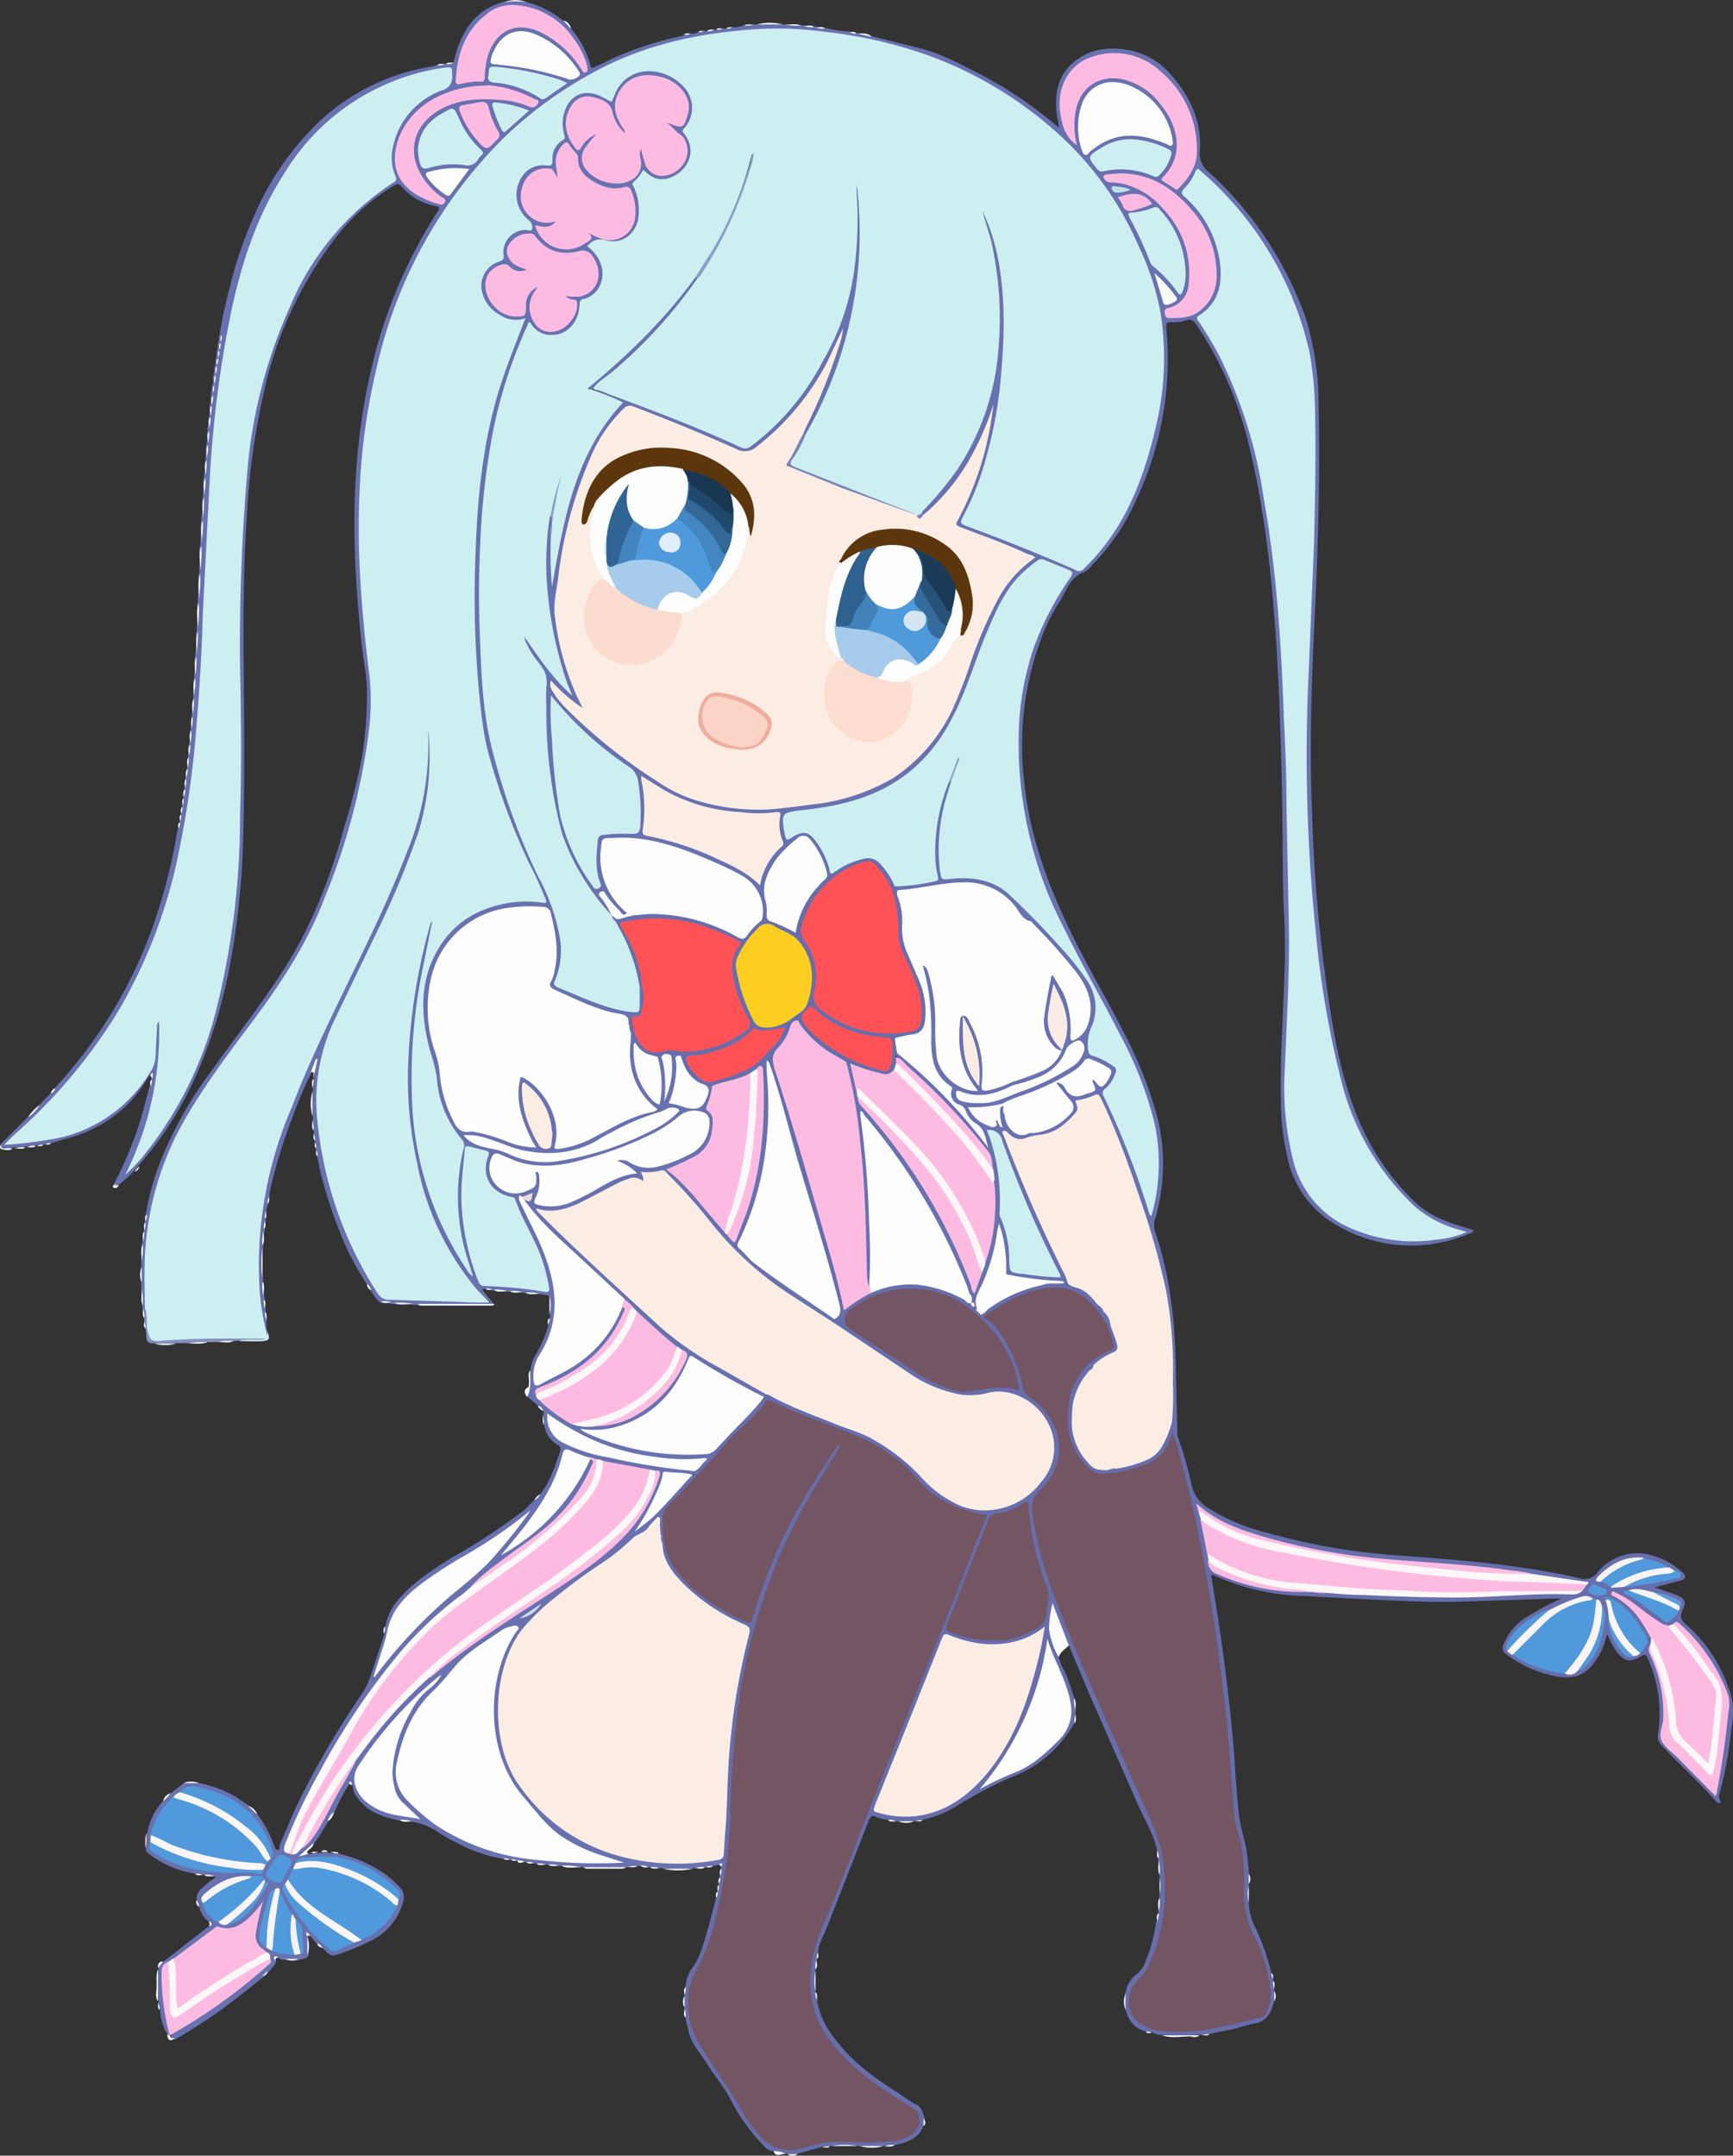 <svg xmlns="http://www.w3.org/2000/svg" width="340" height="422.9"><rect width="100%" height="100%" fill="#333333" stroke="none"/><defs><style>.a{fill:#ceeff1}.b{fill:#6972b0}.c{fill:#676eac}.d{fill:#fbfbfb}.f{fill:#7983b8}.g{fill:#8c9ec7}.h{fill:#fbede4}.i{fill:#fefefe}.j{fill:#febbe1}.k{fill:#fdfdfe}.l{fill:#fef7f8}.m{fill:#fdfdfd}.s{fill:#fcfcfd}.y{fill:#fe5257}.z{fill:#4f99dc}.ab{fill:#fdbbe1}.ac{fill:#fcbde1}.ad{fill:#4f9adc}.ae{fill:#509adc}.af{fill:#faf6f8}.ag{fill:#fcbce1}.ah{fill:#f9f5f7}.ai{fill:#f8f4f7}.ak{fill:#f8f5f7}.aq{fill:#745564}.as{fill:#f8bce0}.bd{fill:#5c370e}.bg{fill:#a6cbeb}.bm{fill:#21496d}</style></defs><path d="M52.5 261.3c.5 1.4.3 1.7-1 1.8s-3 0-4.5 0c.1-.6.6-.4 1-.4h3.3c-4.6.2-9.2.1-13.8.5-2.1.1-4.2 0-6.3.2-1.7.2-2.1-.3-2.4-2-.3-1.4-.3-2.9-.4-4.3A63.6 63.6 0 0 1 39 214.7c4.1-6 8.6-11.9 12.9-17.8a101.4 101.4 0 0 0 15.8-33l3.2-12a66.1 66.1 0 0 0 1.2-8.9 47.4 47.4 0 0 0 .3-8.6c-.2-3.4-.8-6.7-1-10.1a183.2 183.2 0 0 1-1.1-23 120 120 0 0 1 6.5-39.6 95.4 95.4 0 0 1 11.4-22.4 79.9 79.9 0 0 1 9.1-11A78.8 78.8 0 0 1 112.8 16a69.6 69.6 0 0 1 23-9 87.3 87.3 0 0 1 21-1.5 105.8 105.8 0 0 1 18.3 3 65.7 65.7 0 0 1 15 5.5 79.4 79.4 0 0 1 20.3 14.3A65 65 0 0 1 224 48.8a86.6 86.6 0 0 1 3.6 10.5 30.5 30.5 0 0 1 .8 6.1 63.8 63.8 0 0 1-1 17.4 69.3 69.3 0 0 1-7.2 19.8 38 38 0 0 1-7.6 9.4 1.6 1.6 0 0 1-2 0l-7-2.9c-4.6-2-9.3-3.7-14-5.5-1.5-.6-1.6-.9-1-2.3a75.3 75.3 0 0 0 7.3-25.7 99 99 0 0 0 .7-15.2 54.2 54.2 0 0 0-3.6-18.2 52.6 52.6 0 0 1 3.3 15.8 57.1 57.1 0 0 1-3.4 25.4 46.8 46.8 0 0 1-11.7 17.3 1.6 1.6 0 0 1-1.5.5l-24-9.4c-1-.4-1.2-.7-.6-1.8a37.5 37.5 0 0 0 2.6-4.8 89.4 89.4 0 0 0 8.2-20.4 70.2 70.2 0 0 0 2.5-17.4v-8a13.2 13.2 0 0 1-.3-2.2c0-.2-.2 0 0 0a68.3 68.3 0 0 1-.5 18.2 48.2 48.2 0 0 1-4 12 57.8 57.8 0 0 1-10 15 45.9 45.9 0 0 1-6 5.3 2.2 2.2 0 0 1-2.5.3c-6.2-2.8-12.5-5.5-18.9-7.9l-9.7-3.7c-.6-.8.2-1 .5-1.3l4.3-3.6a99.8 99.8 0 0 0 14.5-16l.8-1a77.6 77.6 0 0 0 10.6-22.3l.3-1.5c0-.1.2-.2 0-.4 0-.2 0 0 0 0a73.3 73.3 0 0 1-10.3 23.2l-.5.8a81.8 81.8 0 0 1-8 9.8 146.3 146.3 0 0 1-12.2 11.4c-.4.3-1 .5-.2 1 1.8.6 3.6 1.3 5.3 2.1 1 .4 1.2.8.4 1.5a48.5 48.5 0 0 0-11.5 24.4c-.8 3.3-1.2 6.6-1.7 9.9 0 .4 0 .9-.5 1.2a1.6 1.6 0 0 1-.7-1.5 88.6 88.6 0 0 1 0-9 14.7 14.7 0 0 0 .3-2 4.3 4.3 0 0 1 0-.6 51.1 51.1 0 0 1 2.1-9.1 60.9 60.9 0 0 0-1.9 8 65.5 65.5 0 0 0-.5 14.8c.2 3.4 1.2 6.6 1.7 10a43.7 43.7 0 0 0 2.7 9.3c.2.4.5.9 0 1.1s-.7-.2-1-.5a41.7 41.7 0 0 1-7.6-9.8 2.4 2.4 0 0 0-.5-.8s-.2.2 0 0a68.2 68.2 0 0 0 4 6.2c1 1.2.5 2.6.5 3.9 0 3.5 0 7 .2 10.5a85.2 85.2 0 0 0 2.3 15.5 33 33 0 0 0 6.9 13.6c1.1 1.3 2 2.9 3.1 4.2l1 1.4c2 3.8 4 7.6 4.6 12a6.5 6.5 0 0 0 .1 1 29.5 29.5 0 0 1 .1 4c0 1.2-.4 1.5-1.6 1.3a35 35 0 0 1-8.2-2.1c-2.2-.8-4.4-1.8-6.5-2.8-.7-.3-1.3-.7-1-1.6 2.1-5.5 1-10.7-1.1-16-1.6-4-3.8-7.8-5.4-11.9s-3-8.2-4.3-12.3a55 55 0 0 1-2.7-11.2l-1-9.8c-.4-6.1-.4-12.3-.4-18.5a180 180 0 0 1 1.2-19 96.8 96.8 0 0 1 4.5-20.4c1-3.2 2.4-6.3 3.7-9.4.5-1.3.8-1.3 1.7-.3a4.7 4.7 0 0 0 7.7-.7 8.3 8.3 0 0 0 1-3.3 1.5 1.5 0 0 1 1.1-1.5c4-1.3 4.2-5.9 1.5-8.9-.4-.4-1.4-.5-1-1.4a2.9 2.9 0 0 1 2.7-1.3 6 6 0 0 0 3.4.3 4.8 4.8 0 0 0 3.7-4.2 10.1 10.1 0 0 0-.6-5.5 1.6 1.6 0 0 1 .4-2.2c.7-.5.8-1.5 1.6-1.8s1.3.8 2 1.2c2 1 4.3-.1 5.6-1.5a4.6 4.6 0 0 0 .7-5.7c-.7-1.2-.9-1.9 0-3a5.7 5.7 0 0 0-.6-7c-3.3-3.1-7.6-3.8-11-1.4a6 6 0 0 0-2.3 3.4c-.3 1-.7 1-1.5.6a13.2 13.2 0 0 0-1.4-.7c-3.4-1.5-6.5.4-6.9 4.1a7 7 0 0 0 .2 2.8 1.7 1.7 0 0 1-.7 2 3.8 3.8 0 0 0-1.5 3.3c0 1.3-.3 1.6-1.6 1.5a4.6 4.6 0 0 0-5 3.1c-1 2.5-.5 5.3 1.5 6.9a2.4 2.4 0 0 1 .8 1c.4 1.2 0 1.7-1.1 1.8a4.2 4.2 0 0 0-2.2.5c-1.4 1-2.4 2-2.1 3.9 0 .8-.1 1.4-.9 1.5-4.1 1-4.7 6.6-.8 9.4a6.1 6.1 0 0 0 5 1.4c1-.2 1.1 0 .7 1l-2.6 6.7a86.2 86.2 0 0 0-5.2 19.3 168.7 168.7 0 0 0-1.5 16.9c-.4 6.2-.3 12.5-.2 18.7a118.5 118.5 0 0 0 2 21 100.7 100.7 0 0 0 4.4 14 115.2 115.2 0 0 0 6.4 14 12.8 12.8 0 0 1 .9 2.4c.3 1 0 1.2-1 1.1a29.5 29.5 0 0 0-8.8.6 18.5 18.5 0 0 0-14 16.2 28.8 28.8 0 0 0 1.2 12 60.7 60.7 0 0 1 1.6 7.4 18.6 18.6 0 0 0 4.1 9.3 3 3 0 0 1 .8 2.8 41 41 0 0 0 1.3 23c.2.6.9 1.4.1 1.8s-1-.7-1.3-1.2a59.5 59.5 0 0 1-9.9-25.3c-1.8-11.5-1-23 1.3-34.3.5-2.8 1.1-5.5 1.8-8.2a139.7 139.7 0 0 0-3.7 21.3 85.5 85.5 0 0 0-.4 11.4c.4 10.2 2.4 20 7.1 29.1a52.7 52.7 0 0 0 8 11.2c.2.3.7.6.5 1s-.8.3-1.2.3l-18.6-.5a2.9 2.9 0 0 1-2.4-1.5 70.8 70.8 0 0 1-8-16A73.3 73.3 0 0 1 62 222a38.5 38.5 0 0 1 3.4-22.3c4.5-9 9-18.2 13-27.6a83.8 83.8 0 0 0 5-16 49.7 49.7 0 0 0 .7-10.5 52 52 0 0 1-4.5 23c-2.6 6.7-5.7 13.2-8.7 19.6-4.6 9.6-9.5 19-13.3 29a103 103 0 0 0-5.7 19.4 65.8 65.8 0 0 0-.6 16.5l.8 6.6c0 .6 0 1.1.4 1.5z" class="a"/><path d="M116.3 76.3a10.2 10.2 0 0 1 2.8.9c8.9 3.3 17.7 6.6 26.3 10.6a1.8 1.8 0 0 0 2-.3 49 49 0 0 0 14-16.6 48.5 48.5 0 0 0 6.4-19.6 74.3 74.3 0 0 0 .3-13 13 13 0 0 1 0-2 79 79 0 0 1-10.1 49c-.3 0-.4-.1-.5-.3a9.9 9.9 0 0 1 1.4-3.4 116.5 116.5 0 0 0 5.5-14.4 12.7 12.7 0 0 0 .7-1.8 46.7 46.7 0 0 1-6 11.5A46.5 46.5 0 0 1 148.5 88a3.5 3.5 0 0 1-4 .4c-6.5-2.9-13.2-5.5-19.8-8.1a2.2 2.2 0 0 0-2.6.6 32.7 32.7 0 0 0-7.3 12.2c-2.9 7.3-4.3 15-5.4 22.6-.8 5.3.6 10.2 2 15.2a39 39 0 0 0 2.6 6.9c.2.4.6.9.1 1.2s-.8-.1-1.2-.4a56.8 56.8 0 0 1-4.6-4.4 10.4 10.4 0 0 0 2.8 4.4 93.1 93.1 0 0 0 14 11.7 78.3 78.3 0 0 0 6.6 4.2 30.7 30.7 0 0 0 12.9 3.6 61.3 61.3 0 0 0 25.2-3.3 27.6 27.6 0 0 0 13.4-10.5 46.7 46.7 0 0 0 5.8-11.7 125.6 125.6 0 0 1 5.8-14.4 23.2 23.2 0 0 1 6.6-8.1 2.4 2.4 0 0 0 .8-.8 20.4 20.4 0 0 0-2.5-1.2q-5.5-2.3-11.1-4.4c-1.5-.5-1.7-.8-1-2.3a67.8 67.8 0 0 0 6.3-18.3l.7-3a39.4 39.4 0 0 1-6 12.9 44.2 44.2 0 0 1-5.8 6.9 2.5 2.5 0 0 1-1.6 1c-.2 0-.4-.2-.3-.5a64.7 64.7 0 0 0 7-8.4 49.8 49.8 0 0 0 8-23.6 68.7 68.7 0 0 0-1.5-21.4l-1.7-5.7a37.3 37.3 0 0 1 3 9c1.5 7.4 1.4 14.7.8 22a86.4 86.4 0 0 1-4.3 21.6 58.5 58.5 0 0 1-3.4 7.7c-.4.8-.4 1.1.5 1.5a370 370 0 0 1 18.7 7.4l3 1.3a1.2 1.2 0 0 0 1.7-.3c8.3-8 12-18.3 14.4-29.2a57.8 57.8 0 0 0 .6-20.9 52.1 52.1 0 0 0-4.3-13.1 63.9 63.9 0 0 0-13.2-19.6 77.4 77.4 0 0 0-28-17.8 89.6 89.6 0 0 0-20.7-4.7 68.7 68.7 0 0 0-12.8-.5c-11.1.7-21.9 2.9-31.9 8.3a80 80 0 0 0-17.3 12.4 91.9 91.9 0 0 0-25.8 46.6 123.8 123.8 0 0 0-3.1 22.2 167.5 167.5 0 0 0 .1 18.8c.4 6.3 1 12.5 1.8 18.7a48 48 0 0 1-.1 10.4 127.9 127.9 0 0 1-8.7 33c-3.4 9-8.7 17-14.4 24.6-4.5 6-9 12-12.8 18.5a59.5 59.5 0 0 0-7.9 24.7c-.4 4.2-.2 8.5-.2 12.8.1.3.3.7-.2.8-.4-.2 0-.7-.3-1v-.5c-.3-1.2.1-2.4-.2-3.6v-.9a7.1 7.1 0 0 1 0-3v-1.2c.3-1 0-2.2.2-3.3v-.4c.3-.7 0-1.4.3-2a.2.2 0 0 0 0-.3c.2-.5 0-1 .2-1.5a.2.2 0 0 0 0-.2c.3-.4 0-1 .2-1.3a49.6 49.6 0 0 1 2.7-10 78 78 0 0 1 10.4-18.5c4.6-6.5 9.6-12.8 13.9-19.5 5.6-8.7 9.3-18.3 12-28.3a119.3 119.3 0 0 0 3.4-13.4 77 77 0 0 0 1-13c0-3-.7-6-1-8.9-2-18.1-2.4-36.2 1.8-54.1a97.2 97.2 0 0 1 13-31c.6-.8.4-1-.5-1.2a11.7 11.7 0 0 1-6.5-3.8c-.5-.6-.9-.6-1.5-.2a40.8 40.8 0 0 0-10.7 9.3 76.5 76.5 0 0 0-15 32 143.3 143.3 0 0 0-3.2 24c-1 14.7-.5 29.3-.5 44 0 8.5 0 17-.5 25.7-1 13-3.1 26-8.3 38.1a68.2 68.2 0 0 1-11.8 19 1.8 1.8 0 0 0-.2.2 3.7 3.7 0 0 1-.8 1 23.6 23.6 0 0 1-3.1 2.8c-.4.1-.7.3-.8-.3a77.2 77.2 0 0 0 5.3-12.9l1.7-6.3c.3-.4 0-.9.3-1.3a.2.2 0 0 0 0-.2c0-.2.4-.7-.4-.5a32 32 0 0 1-3.9 5.3 26.5 26.5 0 0 1-12.5 7.1l-3 .9c-.4.2-1 0-1.3.2h-.2c-.4.2-1 0-1.3.2H7c-.5.3-1.1 0-1.6.2H5c-.8.3-1.6 0-2.3.2h-.2a4.3 4.3 0 0 1-1.8.2c-.7 0-.6-.4-.5-.9l5.3-5.3c.7-.9 1.6-1.5 2.3-2.4l2.2-2.3a11.8 11.8 0 0 0 .8-1 93.4 93.4 0 0 0 12.7-17.4 92.6 92.6 0 0 0 7.8-18.2 110.7 110.7 0 0 0 3.5-14.8 1.8 1.8 0 0 1 .2-.5c.3-.4 0-.9.3-1.3a.2.2 0 0 0 0-.2c.2-.4 0-.9.2-1.3a.2.2 0 0 0 0-.2c.2-.4 0-.9.2-1.3a.2.2 0 0 0 0-.2c.3-.5 0-1 .3-1.5a.2.2 0 0 0 0-.2c.2-.5-.1-1 .2-1.6a.2.2 0 0 0 0-.2c.3-.5-.1-1.2.2-1.8a.2.2 0 0 0 0-.2c.3-.5 0-1.2.3-1.8a.2.2 0 0 0 0-.2c.3-.6-.1-1.4.2-2a.2.2 0 0 0 0-.2c.3-.8-.1-1.6.2-2.3a.1.1 0 0 0 0-.2c.4-.8 0-1.8.3-2.6a.1.1 0 0 0 0-.2c.3-.8-.1-1.7.2-2.5v-.5c.3-1 0-2 .3-3v-.4c.3-1.2-.2-2.5.2-3.6v-.4c.3-1.3-.1-2.6.2-3.9v-.4c.4-1.5 0-3 .3-4.6v-.6a25.6 25.6 0 0 0 .1-3.6c0-.4-.1-.9.1-1.3v-.6a30.2 30.2 0 0 0 .1-3.8c0-.5 0-1 .2-1.3v-.7a25.6 25.6 0 0 0 0-3.5c0-.5 0-.9.2-1.3v-.7c.3-1.4-.1-2.9.2-4.3v-.5c.4-1.3 0-2.7.3-4V97c.3-1-.1-2.2.2-3.3v-.4c.4-1 0-2 .3-3v-.5c.3-.8-.1-1.7.2-2.6V87c.3-.8 0-1.6.2-2.3V84c.3-.7 0-1.5.3-2.3a.1.1 0 0 0 0-.2c.3-.6-.1-1.4.2-2a.2.2 0 0 0 0-.2c.3-.6 0-1.3.2-1.8V77c.3-.5 0-1 .3-1.5a.2.2 0 0 0 0-.2c.3-.6-.1-1.3.2-1.8a.1.1 0 0 0 0-.2c.3-.5 0-1.1.3-1.6a.1.1 0 0 0 0-.2c.2-.4 0-.9.2-1.3a.2.2 0 0 0 0-.2c.2-.4 0-.9.2-1.3a.2.2 0 0 0 0-.2c.3-.4 0-.9.2-1.3a.2.2 0 0 0 0-.2c.3-.4 0-.9.3-1.3a76.3 76.3 0 0 1 1.9-9 81.5 81.5 0 0 1 4.7-14A55.8 55.8 0 0 1 63 23.5a42.1 42.1 0 0 1 22-10.5 7.3 7.3 0 0 0 .8-.3c.4-.3 1 0 1.5-.2a.1.1 0 0 0 .2 0c.4-.4 1 0 1.5-.3C90.3 6.6 92.8 2 99 .3a11.2 11.2 0 0 1 4.2.1 17.8 17.8 0 0 1 7.3 3.7 5.7 5.7 0 0 1 1.5 1.5 17.8 17.8 0 0 1 3.8 7.1c.1.9.6.6 1 .4 1.8-.8 3.6-1.8 5.4-2.5a65.6 65.6 0 0 1 11.4-3.5 4.4 4.4 0 0 0 .7-.3c.3-.3.8 0 1.2-.2a2.9 2.9 0 0 0 1.5-.3c.4-.3 1 0 1.3-.2h.5c.4-.3 1 0 1.5-.2a.2.2 0 0 0 .2 0c.4-.3 1 0 1.3-.3h.7c.4-.2.9 0 1.3-.2A8.5 8.5 0 0 0 146 5c.7-.3 1.4 0 2-.2h.5a19.2 19.2 0 0 1 5 0h.4c1.1.3 2.3-.1 3.4.2h.4c.6.3 1.4 0 2 .2h.5c.5.3 1 0 1.5.2a23.5 23.5 0 0 0 5 .8c.4.3.9 0 1.3.3a.2.2 0 0 0 .2 0c1 .2 2 0 2.8.6l10 2.5c4 1.1 7.8 3.2 11.6 5.1l4.1 2.3a94 94 0 0 1 11 8 5.8 5.8 0 0 0-.3-2c-.6-4.5 0-8.5 3.9-11.3 3-2.2 6.4-2.5 10-1.9a14.4 14.4 0 0 1 8.3 4.7c3.8 4.3 6.2 9.2 5.8 15a4.7 4.7 0 0 0 1.8 4.3 70.3 70.3 0 0 1 19 28.7 58 58 0 0 1 2.5 17.1c.3 14-.1 28-.8 42-.6 12.4-1 24.9-.5 37.3a302.7 302.7 0 0 0 3.4 38.1c1.3 8.5 3 17 6.7 24.8a47.8 47.8 0 0 0 10.3 14.2c3.2 3 7.2 4.1 11.3 5.3-.2.6-.7.7-1.1.8a28.7 28.7 0 0 1-28.1-3.3 20 20 0 0 1-7.4-12.2 46.5 46.5 0 0 1-1.2-10.3c-.2-9.5.6-19 .8-28.4 0-3 0-6.1-.2-9.1-.3-5.8-.2-11.6-.3-17.4a758 758 0 0 0-1.1-33.7c-.9-14-2.3-27.7-5.7-41.3a72.6 72.6 0 0 0-10-22.6c-.5-.8-1-1.3-2-1a7 7 0 0 1-3 .4c-.7 0-1 0-1 .9a64.9 64.9 0 0 1-6 34.2 42.4 42.4 0 0 1-8 12c-.8.8-1.4 1.7-2.3 2-2.8 1.1-3.4 4-4.8 6a35.2 35.2 0 0 0-3.5 7.2 60 60 0 0 0-3.3 27.5c1 10.6 4.6 20.4 9.2 29.9 3.2 6.6 7 13 10.3 19.5a82 82 0 0 1 6.4 15.8 38 38 0 0 1-.2 21 3.8 3.8 0 0 0 0 2.4c3.1 9 4 18.3 4.1 27.8l.3 12c-.6 0-.5-.4-.7-.8a6 6 0 0 0-.7-1.8v-8.2a104.1 104.1 0 0 0-1-16 74 74 0 0 0-1.9-8 202.8 202.8 0 0 0-8-23.9l-2.8-6.5c-.4-1-1-1.3-1.9-.8a3.7 3.7 0 0 1-1 .3c-1 .2-1.6.4-1.6 1.7s-1.1 2.1-2 3a10.8 10.8 0 0 1-5.5 2.6 26.2 26.2 0 0 0-3 .6 3 3 0 0 1-2.6-.6c-.3-.2-.5-.6-1-.6-.2.4.1.8.2 1.1 3.4 8.7 7 17.2 11.3 25.5.4.9 1 1.7.7 2.8-1.6.9-3.2.6-5 .3-.2-.7.4-.6.7-.7a9.6 9.6 0 0 1 2.2 0 65.2 65.2 0 0 1-9.1-1c-1-.1-1.3-.5-1.3-1.4a32.6 32.6 0 0 0-.7-7 5 5 0 0 1-.2-1.5 35 35 0 0 1-3.4 12c-.6 1.1-1.3 2.2-.8 3.6a.8.8 0 0 1-.2.8c-.6.3-.8 0-1-.5 0-.3.2-.7-.2-.9a.6.6 0 0 1-.2-.3 3.2 3.2 0 0 0-.4-1.7 108 108 0 0 0-8.5-17.8 152.2 152.2 0 0 0-12.2-17.1l1 8.7c.3 2.8.5 5.9.6 8.8.1 4 .5 8.2.3 12.2a13.6 13.6 0 0 1-.5 4c-.6.2-.6-.3-.7-.5a4.7 4.7 0 0 1-.2-1.6c0-3.3-.2-6.5-.3-9.8-.3-10.5-1-21-3.5-31.3a2 2 0 0 1 0-.6c.3-.8.7-.5 1-.1a29.6 29.6 0 0 1 1.3 5l.4 1.4c0 1.4 1 2.2 1.8 3.1a123.4 123.4 0 0 1 17 25.8 66.1 66.1 0 0 1 3.7 9.2 28.7 28.7 0 0 0 1.5-3.6l.5-1.7a41.1 41.1 0 0 0 1.8-16c-.2-.8-.1-1.5-.3-2.2a8.5 8.5 0 0 0-2.3-5.4 135.8 135.8 0 0 0-10.5-11.3l-6-5.6a.7.7 0 0 1 .4-.8 2.3 2.3 0 0 1 1.4.8c5.5 5 11 10 15.3 16a2.7 2.7 0 0 1 .6 1 7 7 0 0 0-2.5-4 5.5 5.5 0 0 1-1.7-2.1 2.5 2.5 0 0 0-1.2-1.2 2.7 2.7 0 0 1-1.7-2.7 1.7 1.7 0 0 0-.6-1.5 9 9 0 0 1-3.3-7.6 53.7 53.7 0 0 0-1-12.8c-.1-.8-.4-1.5-.6-2.2 0-.3-.1-.7.3-.9s.7.2.8.5a12.5 12.5 0 0 1 1.1 3.5 55.2 55.2 0 0 1 .8 11.8 9 9 0 0 0 1.1 4.7 8.6 8.6 0 0 0 6 3.8c.1-.3-.2-.5-.4-.8-2.5-3.6-3-7.8-2.5-12 0-.7 0-1.5.8-1.7s1.3.5 1.6 1.1a20.3 20.3 0 0 1 2.6 9 17.6 17.6 0 0 1 0 3.4c-.2.8.2 1 1 1a8.8 8.8 0 0 0 2.4-.7 48.7 48.7 0 0 1 5.7-2.2 9.9 9.9 0 0 0 5.7-4.2 2.7 2.7 0 0 1 .4-.3c0-.3 0-.7.2-1 1.4-3.7.4-7-1-10.4-.2-.4-.6-.8-.5-1.3a25.9 25.9 0 0 0-.9 8 6.3 6.3 0 0 0 1.4 3c.3.5.8 1 .8 1.6-.9.5-1.4-.2-1.8-.7a7.6 7.6 0 0 1-2-6c.2-2.4.8-4.7 1.2-7 0-.5.2-1 .7-1s.7.4.9.7a15.7 15.7 0 0 1 3 10c0 .4-.3 1.1.2 1.4s1.2-.4 1.5-.8a7.7 7.7 0 0 0 1-7.5c-.8-2.7-2.6-4.8-4.4-7s-3.8-4.2-5.8-6.3a4.5 4.5 0 0 0-1.6-1.2 4.6 4.6 0 0 1-1.8-1.8 12.4 12.4 0 0 0-8.3-5.3 16.2 16.2 0 0 0-4.6 0c-3 .4-5.8 1-8.8 1.2a2.1 2.1 0 0 0-1.7.9c-.8-.5-1-.8-.4-2 1.8-.3 3.7-.3 5.5-.6h.5c2-.4 2-.4 1.8-2.3a34.3 34.3 0 0 1 2-16.6 2.2 2.2 0 0 1 .7-1c.4-.1.5.2.6.4a5 5 0 0 1-.4 2 39.3 39.3 0 0 0-1.7 13.6v.2c.2 2.8.2 2.8 2.9 2.7a15 15 0 0 1 12.4 4.9c3.9 3.9 7.7 7.8 11.3 12a20.9 20.9 0 0 1 2.7 4 9.8 9.8 0 0 1-.1 9.8c-.6 1 0 1.8 0 2.7-.1 1.2.6 1.5 1.5 1.8a10.6 10.6 0 0 1 3 1.6 1.5 1.5 0 0 1 .7 2 7.5 7.5 0 0 1-1.7 2.8 1.4 1.4 0 0 0-.3 1.8 148.3 148.3 0 0 1 7.4 18.5 19.7 19.7 0 0 1 1.3 3.7 20.7 20.7 0 0 0 1.1-5.4 42.3 42.3 0 0 0-2-16.8c-2.7-7.7-6.7-14.8-10.5-22-5-9.1-9.7-18.3-12.3-28.4a78 78 0 0 1-2.3-13.6 63.9 63.9 0 0 1 1.5-20 55.6 55.6 0 0 1 8-17.6c1-1.4 1-1.5-.6-2.1l-3-1.2a2.2 2.2 0 0 0-2.5.3c-3.8 2.7-6 6.5-8 10.5-2.6 5.6-4.2 11.5-6.7 17.1a32 32 0 0 1-22 19.2 58.6 58.6 0 0 1-10.7 1.7c-1.4.1-1.6.3-1.6 1.7v1c.1 2.2.3 2.2 2.1 1.2a2.7 2.7 0 0 1 3.2.6 12.6 12.6 0 0 1 3 4.9l1 2.4c-.8 1.2-1.4 2.5-3 2.9-.2-.8.4-1.1.8-1.5a1.8 1.8 0 0 0 .4-2 15.4 15.4 0 0 0-2.6-5.2c-1-1.2-1.8-1.2-3-.1a22.4 22.4 0 0 0-4.1 4.4c-1.3 2.2-2.1 4.5-1.4 7.1a9 9 0 0 1 .3 3.8c-.5.4-.9-.5-1.4 0-.2-1 0-2-.2-3a7.2 7.2 0 0 0-3.7-5.5 69.2 69.2 0 0 0-19-7.1 30.7 30.7 0 0 0-7-.3c-.7 0-1.1.4-1.2 1.1a12.4 12.4 0 0 0 2.4 10.2 21 21 0 0 0 2.3 2.9c.3.6 0 .8-.6.6a3.1 3.1 0 0 1-1.6-1.1l-2.1-2.6a.5.5 0 0 0-.7-.3c.5 1.4 1.9 2.3 2 4a4 4 0 0 1-.7-.5 46.2 46.2 0 0 1-9-15.2A84.6 84.6 0 0 1 108 152a92 92 0 0 1-.8-13.5 26 26 0 0 1 0-3.7 5.7 5.7 0 0 0-1.4-4.7 14 14 0 0 1-3-5.3c2.8 4 5.5 8.2 9.5 11.7l-1-2.4a77.8 77.8 0 0 1-3.8-17.4 59.9 59.9 0 0 1 .3-14.9 3.6 3.6 0 0 1 .2-.7c.7.3.4.8.3 1.3v.5c-.3.6 0 1.3-.2 2a71.4 71.4 0 0 0 .2 10.2c2.3-13 4.4-26 14-36.2-1.8-1-4.1-1.5-6-2.8z" class="b"/><path d="M52.5 261.3v.4c-.3.2-.2-.1-.2-.2a51.2 51.2 0 0 1-1.3-7.6 78 78 0 0 1 6.3-36.8c3.1-8.2 7-16.1 10.8-24 4.2-8.6 8.4-17.2 11.8-26.1a54.6 54.6 0 0 0 4.1-22.8 4 4 0 0 1 0-.9 50.2 50.2 0 0 1-2 20.2 173.8 173.8 0 0 1-8 19.2l-8 16.6a37 37 0 0 0-3.7 20.9A75.8 75.8 0 0 0 74 253.6a2.7 2.7 0 0 0 2.6 1.4l13.6.4a53.9 53.9 0 0 0 5.8.1l-2.5-2.6A54.5 54.5 0 0 1 81.8 228a76.6 76.6 0 0 1-1.7-19.6 116 116 0 0 1 4.3-27 1.4 1.4 0 0 1 .4-.7l-1.6 8a106.2 106.2 0 0 0-2.4 25.9 63.6 63.6 0 0 0 10.8 34.5 3.3 3.3 0 0 0 1.2 1.3l-1.4-4.5a40.9 40.9 0 0 1-.5-20.4 1.8 1.8 0 0 0-.2-1.9 20.7 20.7 0 0 1-5-12.2c-.4-2.8-1.5-5.4-2-8.1-1.2-6-.9-11.7 2.2-17s7.7-8 13.5-9.1a22 22 0 0 1 7.1-.1c1 .1.7-.3.5-.8a72.2 72.2 0 0 0-3.2-7 129.7 129.7 0 0 1-7.5-19.9c-1.6-5.1-2-10.5-2.5-15.8a200.7 200.7 0 0 1-.5-25.1c.4-11.8 1.6-23.5 5.5-34.7 1.3-3.8 2.8-7.5 4.3-11.4a5.5 5.5 0 0 1-5-.6 7.1 7.1 0 0 1-3.4-4.1 5 5 0 0 1 3.3-6.4c.7-.3.9-.5.8-1.2a4.4 4.4 0 0 1 4.3-5c.4 0 1.2.4 1.3-.2a1.8 1.8 0 0 0-.8-1.8 6.4 6.4 0 0 1-.3-9.5 5 5 0 0 1 4.1-1.1c.8 0 1-.2 1-1a4.2 4.2 0 0 1 2-4c.6-.3.4-.7.3-1.1a7.5 7.5 0 0 1 0-4.3c1-3.4 3.8-4.7 7-3.3L120 20l.9-2.1A7.1 7.1 0 0 1 128 14a9.3 9.3 0 0 1 5.8 2.7 6 6 0 0 1 .4 8.5c-.4.4-.3.6 0 1 3.1 4 0 8.2-3.6 8.9-1.6.2-2.6-.1-4.4-1.8a8.2 8.2 0 0 1-2 2.5c-.3.3 0 .6.1.8a10.8 10.8 0 0 1 1 5.5c-.2 3.6-3.1 6-6.6 5-1.7-.4-2.6.2-3.5 1.2 2.7 2 3.7 5.1 2.5 7.7a4.7 4.7 0 0 1-3 2.6c-.7.1-1 .4-1 1.1-.1 3.4-2.3 5.9-5.2 6a4.6 4.6 0 0 1-4.5-2.5c-.5 0-.4.4-.5.6a93.7 93.7 0 0 0-7 22 151.6 151.6 0 0 0-2 15.8 216.1 216.1 0 0 0-.4 21.9c.3 8 .5 16 2.5 23.7a130.6 130.6 0 0 0 9 24.8 39.7 39.7 0 0 1 4.3 12.3 15.3 15.3 0 0 1-1 8c-.4.8-.2 1 .5 1.4 4.2 1.7 8.3 3.7 12.8 4.6a12 12 0 0 0 1.3.2c2 .2 2 .2 2-1.8v-3.2c.3-.2.5 0 .6.2a1 1 0 0 1 .2.3l-.1 3.8c-.2 1.8-.3 1.9-1.7 1.7-.5 0-.5.4-.6.7s0 .9-.5 1l-.2-.1c0-1.7-1.3-2-2.6-2.2-4-.7-7.5-2.6-11.2-4.2a5.8 5.8 0 0 1-1.2-.7 1.1 1.1 0 0 1-.4-1.4l.7-2.3c1-3.8.2-7.5-.8-11.2a1.4 1.4 0 0 0-1.4-1c-6.4-.5-12.2.8-16.8 5.4a17.6 17.6 0 0 0-5.1 12 28.8 28.8 0 0 0 1.9 12.4 8.3 8.3 0 0 1 .4 2.3 23.4 23.4 0 0 0 2.8 9.9 2.4 2.4 0 0 0 2.2 1.3 22.9 22.9 0 0 1 7 1.8 18.6 18.6 0 0 0 5.8 1.5 31.7 31.7 0 0 1-2.3-5.5 14.1 14.1 0 0 1-.5-7c.2-1.4.6-1.5 1.7-.8a13.7 13.7 0 0 1 6.1 10.6 10 10 0 0 1-.2 1.8c0 1.2 0 1.3 1.2 1a20.5 20.5 0 0 0 6.2-2.1c3.4-1.8 6.7-3.8 10.5-4.8 1.1-.2 1-.3.3-1a14.6 14.6 0 0 1-4.2-12.4 4 4 0 0 1 .4-2c1 .3.8 1.4 1.2 2-.7 2.7 0 5.2 1 7.7a9 9 0 0 0 2.4 3.4c.5.5.8.4.9-.4a18 18 0 0 0-.2-6.3 3.2 3.2 0 0 1-.2-1.7c.4-.5.8-.9 1.4-.5 0 1.7.6 3.3.6 5a12.3 12.3 0 0 1-.4 4c0 .1.2 0 0 0s0 0 0-.1c1-2.8.9-5.7 1.1-8.5a2.4 2.4 0 0 1 1-.7c.6-.2 1.2-.3 1 .6-.3.3-.7.6-.6 1.2a13.6 13.6 0 0 1-1 6.6c-.2.9-.1 1.3.9 1.5a12.8 12.8 0 0 0 3.6.6 1.6 1.6 0 0 0 1.6-1.1c.5-1.1.9-2.1 0-3.2a1.4 1.4 0 0 1 1.7.1c.7 1.1 0 2-.3 3s-.5 1.8.3 2.6a3 3 0 0 1 .5 2.4 7.2 7.2 0 0 1-4.4 6.7l-3.4 1.6c-.6.3-.8.6-.2 1 3.9 3.5 6.8 7.7 10.2 11.6l.5.4.2.3c.8.8.8.8 1.4-.2a36 36 0 0 0 2.4-6.8 57 57 0 0 0 2.5-18.4v-5.9a3.8 3.8 0 0 0-.4-1.9c0-1 1-.5 1.4-1a7.4 7.4 0 0 1 .4 2.7 65.3 65.3 0 0 1-4 29.3l-1.2 2.8a1.8 1.8 0 0 0 .4 2.4c2.7 2.9 6.2 5 9.4 7.3l7.3 4.9a2.9 2.9 0 0 1 1.2 1c0 .4-.3.6-.6.8a1.6 1.6 0 0 1-1.2-.5c-5-3.2-9.9-6.5-14.5-10.2-3.3-2.6-5.8-5.8-8.5-9-2.5-3-5-6-7.6-8.7a2.5 2.5 0 0 0-2.6-1 4.4 4.4 0 0 1-1.6.2c-.7 0-1 0-.8.8s-.2 1-.9.6a3 3 0 0 0-2.4 0 36.1 36.1 0 0 0-6.2 3 30.9 30.9 0 0 1-7.2 3 10.8 10.8 0 0 1-4-.1c2.3 2.2 4.3 4.4 6.5 6.4 1.8 1.6 3.4 3.3 5.2 4.8 1.3 1 2.4 2.2 3.6 3.3 2 2 4.3 3.8 6.3 5.8 6.3 6.3 14 10.4 21.6 14.5.6.3 1.3.5 1.4 1.3a.8.8 0 0 1-.4.6 1.7 1.7 0 0 1-1.3-.3c-4-2.2-8.2-4.4-12.1-7-.9-.5-1-.2-1.4.6-2.7 6-6.9 10.5-13.3 12.5-2.4.8-5 1.3-7.6.5-.1 0 0 .3 0 0s0 0 .1 0c1.4.4 2.6 1 3.9 1.5a48.3 48.3 0 0 0 14.2 3 24.2 24.2 0 0 0 4.9 0 2.6 2.6 0 0 1 2 .3.8.8 0 0 1-.5 1.1c-1.1-.1-2.2.2-3.3.2a45.6 45.6 0 0 1-24.7-6.8c-1-.6-2-1-3-1.8a5.3 5.3 0 0 0 2.2 4.3 16.8 16.8 0 0 0 5 2.1 126.7 126.7 0 0 0 16.7 3.3 41 41 0 0 1 4.6.8.6.6 0 0 1-.1.8 22.8 22.8 0 0 1-4.6-.2c-1 0-1.3.2-1.6 1.2a27 27 0 0 1-4.9 9.5 2.2 2.2 0 0 1 1.6-1 1.5 1.5 0 0 1 .9.6 2.3 2.3 0 0 1-1.3 1.4 27.3 27.3 0 0 0-4.3 3.3c-3 2.4-6.4 4.6-9.5 6.9a61.2 61.2 0 0 0-9.5 8.5 20.4 20.4 0 0 0-4.5 10.3A28.8 28.8 0 0 0 100 346a19.1 19.1 0 0 0 2.5 4.1c2.4 3.3 4.8 6.5 8.2 8.8a37.2 37.2 0 0 0 17 6 40.6 40.6 0 0 0 12.7-.2 1.6 1.6 0 0 1 .9 0 1 1 0 0 1 .6.9c-.2.2-.6 0-.8.2l-1.2.3c-.4.3-1 0-1.4.2h-.1c-.6.3-1.3 0-1.9.2h-.4a28.3 28.3 0 0 1-6 0h-.4c-.7-.3-1.4.1-2-.2h-.2c-.6-.3-1.1 0-1.6-.2h-.8c-.6.3-1.4-.1-2 .2h-.2a51.2 51.2 0 0 1-8.2 0h-.5c-1.2-.3-2.5.1-3.8-.2h-.4c-.8-.3-1.6 0-2.3-.3h-.5c-.5-.2-1.2.1-1.8-.2h-.4c-.5-.2-1 0-1.6-.2h-.2c-.4-.3-1 .2-1.5-.3-.4-.2-.9 0-1.3-.2h-.2c-.4-.3-.9 0-1.3-.2a29.3 29.3 0 0 1-9.3-3.2 30 30 0 0 1-3.7-2.1 12.5 12.5 0 0 0-4.9-2c-.8-.3-1.6 0-2.3-.2-3.7-.7-7-1.8-9.1-5.3a3.5 3.5 0 0 1-.4-1.5c-.2-.2 0-.7-.6-.5a30.6 30.6 0 0 0-3 5.7l-1.3 1.8a38 38 0 0 1-2.7 4.3c-.5.7-1.3 1.3-1.9 2 .4 0 .9.2 1.2 0a.2.2 0 0 0 .2 0c.5-.3 1.1 0 1.6-.2h.4a1.4 1.4 0 0 1 1.3 0h.4c.6.3 1.3-.1 1.8.2a25.3 25.3 0 0 1 9 4 21.2 21.2 0 0 1 2.9 2.6 2.9 2.9 0 0 1 .5 3.1 11.8 11.8 0 0 1-6.2 7.3 43.1 43.1 0 0 1-5.6 2.4c-2.2.8-2.2.8-3.9-.9a10.3 10.3 0 0 0-1-.8L61 380c-.1-.2-.2-.5-.4-.4s-.2.3-.1.4a.1.1 0 0 0 0 .2 11.2 11.2 0 0 1 0 3.5c-.4.7-1.2.5-1.8.8a5 5 0 0 1-2.5 0c-.4-.1-1 .1-1.4-.3-.5-.2-.9-.1-.6.6a6.5 6.5 0 0 1-1.5 2 3.6 3.6 0 0 1-1 1c-3.1 2.5-6.2 5-9.6 7.4-2.5 1.7-5 3.3-7.6 4.8-.5.2-1 .2-1.1-.4a2.1 2.1 0 0 1 1-1 113.7 113.7 0 0 0 17.9-13c.4-.2.8-.5.7-1.1a1.3 1.3 0 0 0-.7-1.2c-2.1-1.1-2.5-3-2-5.1a19.2 19.2 0 0 1 1-4.7c0-.1-.2 0 0 0s0 0 0 .2a8.8 8.8 0 0 1-5.9 4.8 2.8 2.8 0 0 1-1.6 0 2.5 2.5 0 0 0-2.6.8 116 116 0 0 1-7 5.2l-1 .7a2.1 2.1 0 0 0-1 2 32.5 32.5 0 0 0 1.2 10 2.9 2.9 0 0 1 .1 2c-.2.3-.4.2-.6 0a10.6 10.6 0 0 1-1.5-4.9c-.4-.5 0-1-.3-1.5a.1.1 0 0 0 0-.2 34.2 34.2 0 0 1 0-6.3.2.2 0 0 0 0-.2 1.6 1.6 0 0 1 1-1.3l9-7c.4-.2.4-.5 0-.7a5.2 5.2 0 0 1-2-3l-.5-1.3c-.2-1.9 1.4-2.6 2.4-3.6.4-.4 1.1-.5 1.3-1.1-.7-.4-1.5 0-2.2-.3h-.2c-.5-.3-1 .1-1.5-.2a20.2 20.2 0 0 1-9.3-4 1.1 1.1 0 0 1-.5-1c.3-1 0-2 .3-3a12.3 12.3 0 0 1 3.2-6.4 15.5 15.5 0 0 1 1.4-1.4l2.6-2a8.3 8.3 0 0 1 3 0 24 24 0 0 1 7 2.6l2.8 1.9a7.2 7.2 0 0 1 1.7 1.8 22.1 22.1 0 0 1 3.2 6c.1.3.2.8.7.8s.3-.6.4-1l3-7a167.8 167.8 0 0 1 12.7-22 14.8 14.8 0 0 0 2-3.8l2.8-8.5c.3-.4-.1-1 .2-1.5a11.2 11.2 0 0 1 3-5.8c2.9-3.2 6.5-5.5 10-7.7a122.6 122.6 0 0 0 14.2-9.3l2-2a5.3 5.3 0 0 0 1.3-1.3c1.9-2.5 2.8-5.4 3.8-8.3.2-.7 0-1-.7-1.4a5 5 0 0 1-2.4-3.8c-.3-.7.1-1.5-.2-2.3v-.4a3 3 0 0 0-1-1l-2-1.7c0-.2-.2-.4-.1-.5.8-1.5.3-3.2.6-4.8a6.7 6.7 0 0 1 .9-2.9 21 21 0 0 0 2.6-6c.3-.4 0-.9.3-1.3v-.4a14.2 14.2 0 0 0 0-4l-1.7-.3c-1-.3-2 0-3-.3h-.5c-.9-.3-1.8.1-2.6-.2h-.4c-.9-.3-1.8.1-2.6-.2h-.4c-.4-.3-1 0-1.3-.3-.4 0-1.1-.3-.5.5L97 256c-.2.2-.4.2-.7.2H82.6a1 1 0 0 1-.6-.2h-1c-1.2-.3-2.5.1-3.7-.2h-.5c-.7-.3-1.4 0-2-.2-1-.5-1.4-1.5-2-2.3a9 9 0 0 1-.7-1.2 53 53 0 0 1-5.5-10.6 86.9 86.9 0 0 1-3.9-12.3l-.4-2.1c-.3-.4 0-1-.2-1.3a.2.2 0 0 0 0-.2c-.3-.4 0-1-.2-1.3a.2.2 0 0 0 0-.2c-.3-.5 0-1-.3-1.6v-.4c-.3-.8.1-1.6-.2-2.3v-.6a19.5 19.5 0 0 1 0-5v-.5c.3-.6 0-1.4.2-2a.2.2 0 0 0 0-.2c.3-1.1 0-2.3.5-3.1.1-.4-.2-.3 0-.3a3.4 3.4 0 0 1-1 2.3c-1.5 3-2.7 6-3.8 9a100.5 100.5 0 0 0-4.4 14.5 8 8 0 0 0 0 1c-.4.4 0 .9-.3 1.3a2.6 2.6 0 0 0-.3 1.6c-.2.4 0 1-.2 1.4v.4c-.3.5 0 1-.2 1.6v.4c-.4.9 0 1.9-.3 2.8v.4a35 35 0 0 0 0 6.2v.4c.4 1 0 2 .3 3v.5c.3.7-.1 1.4.2 2v.5c.3.6 0 1.2.2 1.8a5.8 5.8 0 0 0 .2 2.2z" class="b"/><path d="M126 193.8l-.5-.2a35.3 35.3 0 0 0-4-11.5l-.7-1.3c-.1-.5.4-.5.7-.8a25.8 25.8 0 0 1 2.6-.7 33 33 0 0 1 18.9 3.3 15.5 15.5 0 0 1 1.5.7 1.3 1.3 0 0 0 2-.3 13.4 13.4 0 0 1 1.8-1.8c.3-.3.6-.7 1.1-.6.5-.7 1 0 1.4 0 1.3-.2 2.2.6 3.2 1a7 7 0 0 1 1 .6c.7.4 1 .2 1.1-.6a17.3 17.3 0 0 1 3-6.6c.3-.4.6-1 1.2-1a4.8 4.8 0 0 0 2-1.8l.9-.8c0-.6.5-.8 1-1.1a15.5 15.5 0 0 1 5.8-2.3 2 2 0 0 1 1.6.3 10.8 10.8 0 0 1 3.9 5 .5.5 0 0 1 0 .5c.3.5-.2 1.3.5 1.7.4 0 .5.4.6.7a15.1 15.1 0 0 1 .6 5 12 12 0 0 0 1.3 6.1l2 4.6a17.3 17.3 0 0 1 1.2 8 3.3 3.3 0 0 1-3.2 3.5h-.4c-2 .2-2.1.2-2 2.3a1.4 1.4 0 0 1-.2.8l-.2.8a1.5 1.5 0 0 1 .2 1.2 3.4 3.4 0 0 1-.3 1.1 2 2 0 0 1-2.6 1.3 29.7 29.7 0 0 1-5.3-1.5 2 2 0 0 1-1-.8c-.2-.4-.6-.1-.8-.3-.7 0-1.2-.4-1.7-.7a20.5 20.5 0 0 1-7.4-6.2c-.7-1-1.2-1-1.6.2a20 20 0 0 1-3.1 5 1.6 1.6 0 0 0-.3 1.8c3.2 9.2 5.6 18.7 8.5 28 1.6 5.5 3.2 10.9 4.6 16.3.2 1.2.4 2.3.8 3.6a29.3 29.3 0 0 1 5.2-3c4.8-2.2 9.6-2 14.4-.3a14.8 14.8 0 0 1 3.6 1.6 13 13 0 0 0 1.5 1c.2.1.4.3.3.7a1.2 1.2 0 0 0 .8.7c.5 0 .7.4 1.1.7s.4.5.7.6a9.1 9.1 0 0 1 3.5 3.5A29.7 29.7 0 0 1 201 272a3 3 0 0 0 1.3 1.8c3.5 2.7 5.8 6.1 5.7 10.6a11 11 0 0 1-3.7 8 5 5 0 0 0-1.5 4.8c.9 6.7 3.1 13.1 5.6 19.4 4.8 12 10.2 23.8 15.4 35.6 1.4 3 3 6 3.9 9.3a34.8 34.8 0 0 1 .9 11.5 46.7 46.7 0 0 1-1.6 9 41 41 0 0 1-2 4.9 4.6 4.6 0 0 1-1.3 1.4c-2.6 2.4-2.7 6.5 0 8.4a10 10 0 0 0 5.2 1.5 40.7 40.7 0 0 0 11.9-1.1l5.6-1.4a2.6 2.6 0 0 0 2.1-2.1 11.4 11.4 0 0 0 .3-3.8 38.7 38.7 0 0 0-3.5-11.2 18.8 18.8 0 0 1-1.5-9.5 27 27 0 0 0-1.2-9.7 23.7 23.7 0 0 1-.9-5.1 425.7 425.7 0 0 0-5.3-44.5 240.6 240.6 0 0 0-5.8-26 6.6 6.6 0 0 0-.5-1.4c-.3 0-.3.3-.4.5a8.3 8.3 0 0 1-4.8 4.7 27.4 27.4 0 0 1-8.6 1.8 3.7 3.7 0 0 1-2.6-1 11.7 11.7 0 0 1-4.4-7.7c-.6-4.4 0-8.6 3-12.1a15 15 0 0 1 5-3.8 1.3 1.3 0 0 0 .7-1.8 14.2 14.2 0 0 0-6.6-9.1c-2-1.3-4.5-1.2-6.8-.8a28.2 28.2 0 0 0-9.6 4.2 3.2 3.2 0 0 1-1.6.8.6.6 0 0 1-.3-.5 1.5 1.5 0 0 1 .8-1 28.7 28.7 0 0 1 9.3-4.5c.4-.1.8-.3 1.3 0 1.7 0 3.4.3 5-.2a8.7 8.7 0 0 1 3.3 1.3 10.7 10.7 0 0 0 2.5 2.5 1.8 1.8 0 0 1 .4.4 6 6 0 0 0 1 1.2c1.7 2 2 4.5 2.8 6.8.2.8-.4 1.2-1 1.5a17.2 17.2 0 0 0-3.7 2.3 3.7 3.7 0 0 0-1 1.1 15.6 15.6 0 0 0-3 6.5 10 10 0 0 0-.3 4.4 12.3 12.3 0 0 0 3.3 7.1 4.5 4.5 0 0 0 1.5 1 2.9 2.9 0 0 0 2.2.2 1.7 1.7 0 0 1 .3-.1 7.2 7.2 0 0 0 1.3-.3c1.2-.1 2.3-.6 3.5-.8 3.7-.8 5.5-3.3 6.5-6.7.2-.5 0-1 .7-1.2.3-.1.4-.1.5.2l.7 2.3a81.2 81.2 0 0 1 2.8 9.8 7 7 0 0 0 3 4.3 39 39 0 0 0 11.8 5 125.5 125.5 0 0 0 25.1 4.4c12.2.9 24.3 1.8 36.2 4.5a3.1 3.1 0 0 0 3.6-1.2 10 10 0 0 1 11.4-3 14.1 14.1 0 0 1 5 2.9c1 .8 1 1.5-.3 1.8l-5 1.3 4.3 1.5c1.7.7 2 1.3 1.2 3-.6 1.3-.3 2 .7 2.8a29.2 29.2 0 0 1 9 14.7 14.5 14.5 0 0 1-.1 5.5 77.6 77.6 0 0 1-2.4 13.2c-.2.6.2 1 .3 1.5-.4.3-.7 0-1-.3-3.3-3.8-7.2-7.2-10.7-11a2.3 2.3 0 0 1-.6-2.2 26.3 26.3 0 0 0-2-14.7c-.3-.7-.5-1-1.3-.5-2.4 1.4-3.3.9-4.7-.7a12 12 0 0 1-1-1.6c-.4-.6-.6-1.2-.9-1.9-.3.2-.3.6-.4.9a11.8 11.8 0 0 1-1 2.6c-2.2 4.2-4.8 5.5-9 4.6a23.1 23.1 0 0 1-9.5-4.3 1.4 1.4 0 0 1-.5-1.9 10.8 10.8 0 0 1 4.4-5.3 51.2 51.2 0 0 1 7-3.7H305l-18.2.6c-6.6.2-13.1-.2-19.6-.5l-11.4-.6a44.8 44.8 0 0 1-17.5-4 6.9 6.9 0 0 0-.7-.2l1.6 10c1.2 8.2 2.2 16.5 2.9 24.8.3 4.2.5 8.3 1 12.5.3 2.6 1.3 5.2 1.6 7.8l.3 2.8v.7a3.1 3.1 0 0 1 0 2v.5a9.4 9.4 0 0 0 0 3 11.4 11.4 0 0 0 1.4 5.4 43.4 43.4 0 0 1 3 8.6c.5.4 0 1 .4 1.3a.2.2 0 0 0 0 .2c.3.6 0 1.3.2 1.8a.1.1 0 0 0 0 .2 3.5 3.5 0 0 1 0 2c-.2.8-.4 1.5-.8 2.2a4 4 0 0 1-3.2 2.3c-1.7.3-3.4 1-5.2 1.3l-3.5.7c-.5.3-1.1 0-1.6.2h-.4a44.3 44.3 0 0 1-7.3 0 4 4 0 0 1-2-.5c-.4-.3-.9.1-1.2-.2-2.3-.5-3.4-2.2-4-4.3a9.2 9.2 0 0 1 0-3.2 5.7 5.7 0 0 1 2.3-3.8 5.4 5.4 0 0 0 1.7-2.6 28.9 28.9 0 0 0 2-7.5 1 1 0 0 1 .2-.3c.3-.5 0-1 .3-1.5a.2.2 0 0 0 0-.2c.3-1-.2-2 .2-2.8v-.7a11.2 11.2 0 0 0 0-3.4v-.4c-.4-1 0-2-.3-3.1a.1.1 0 0 0 0-.2c-.3-.5 0-1-.2-1.6-.7-3.2-2.5-6-3.8-9L214 333l-4.3-10.2a1.4 1.4 0 0 1-.5-.7c-1-2.5-2.1-4.9-2.9-7.5a5.4 5.4 0 0 1 0 3.1 7.2 7.2 0 0 0 .3 3.8 17.4 17.4 0 0 1 1.1 3.6 9.8 9.8 0 0 0 1.2 2.8 49.2 49.2 0 0 1 1.8 5.1c.4 1 0 2 .3 2.8v.4c-.3.6 0 1.2-.2 1.8a23.8 23.8 0 0 1-12.5 10.7 81.8 81.8 0 0 0-10.6 5.6 21.5 21.5 0 0 1-6.7 2.7c-.5.3-1 0-1.5.3h-.2a7.3 7.3 0 0 1-3 0h-.5c-.5-.3-1 0-1.5-.3a6.8 6.8 0 0 1-2.5-.6c-.7-.3-1-.1-1.3.6l-8.5 21.7c-.6 1.4-1.4 2.7-1.5 4.3-.3.4 0 .9-.2 1.3a.1.1 0 0 0 0 .1c-.3.6 0 1.3-.3 1.9v.4a14.4 14.4 0 0 0 0 3.9.1.1 0 0 0 0 .2c.4.4 0 1 .3 1.5a15.4 15.4 0 0 0 3.3 7.4c3.4 4.7 8 8 12.8 11a35.5 35.5 0 0 0 3 2c1.4.5 1.6 1.7 2 2.8 0 .5.2 1-.2 1.5-1 2.6-3.2 3.3-5.6 3.8-.6.3-1.3 0-1.9.2h-.4a15.4 15.4 0 0 1-4.5 0h-.7a23 23 0 0 0-5 0h-.3c-.5.3-1.1 0-1.6.2l-4.7 1.3a3.3 3.3 0 0 1-2 0h-.2c-.8-.3-1.8 0-2.5-.5a2.3 2.3 0 0 1-1.8-.9 37.2 37.2 0 0 1-6.8-9.5c-1.2-2.3-3-4.3-4.4-6.6s-3.3-4.1-3.8-6.9a17.4 17.4 0 0 1-.5-2.3c-.3-.6 0-1.3-.2-1.9a.1.1 0 0 0 0-.1 4 4 0 0 1 0-2.3.1.1 0 0 0 0-.2c.2-.5-.1-1 .2-1.6a6.8 6.8 0 0 1 1.3-3.6c1.8-2.4 2.3-5.3 3.2-8.1l1.5-5.7c.3-.4 0-1 .3-1.3.3-.4 0-.9.2-1.3a.2.2 0 0 0 0-.2c.3-.4 0-.9.2-1.3a.2.2 0 0 0 0-.2c.3-.5 0-1 .3-1.5a.2.2 0 0 0 0-.2c.2-.2 0-.5.2-.7-.1-.4-.5-.5-.5-.9a29.9 29.9 0 0 0 .9-6.9l.2-7.6a140.5 140.5 0 0 1 3-25l1.1-4.6a1.3 1.3 0 0 0-.8-1.8 44 44 0 0 1-10.2-6.4 18.4 18.4 0 0 1-5-6.4 7.3 7.3 0 0 1-.8-3 4.9 4.9 0 0 0 0-1.6 2.4 2.4 0 0 1-.2-.4 3.2 3.2 0 0 1 .5-2c.7 0 .6.5.6.8 0 5 2.5 8.7 6.2 11.8a44 44 0 0 0 8.8 5.6c1.5.8 1.7.7 2.2-1a107 107 0 0 1 13.7-28.7c.7-1 1.4-2.1 2-3.3a4.2 4.2 0 0 1 .5-.6c.2-.3.5-.6 1-.4s.2.6 0 1a8.5 8.5 0 0 1-.7 1.4c-2.6 4-5.2 8-7.4 12.3a95 95 0 0 0-6.2 14.2l-2 7a100.3 100.3 0 0 0-3.4 15.6c-.6 4-1 8.1-1.2 12.2-.3 4.7 0 9.3-.5 14a104.7 104.7 0 0 1-3.2 17.4 47 47 0 0 1-4 9.7 9.3 9.3 0 0 0-.9 5 16.7 16.7 0 0 0 2.8 8.8c2 2.9 3.7 5.9 5.8 8.7a9 9 0 0 1 1 1.7 25.7 25.7 0 0 0 4.7 6.8c1.6 2 5 3 7.5 2.2a27 27 0 0 1 8.5-1.4l5.3.2a33.5 33.5 0 0 0 5.3-.6 5.7 5.7 0 0 0 3-1.5 2.6 2.6 0 0 0-.2-4c-.8-.7-1.7-1.2-2.6-1.8a53 53 0 0 1-13-10.7 20.3 20.3 0 0 1-4.5-17 31.8 31.8 0 0 1 2.2-7c2.7-6.4 5.1-13 7.7-19.4l11.3-28 3.2-8c3-7.7 6-15.4 9.2-23.1.6-1.4.6-1.5-.8-1.7a25.6 25.6 0 0 1-7.2-2.5 13 13 0 0 1-4.2-3.5 35 35 0 0 0-15-10.2 131.9 131.9 0 0 1-13.7-5.5c-.5-.3-1.1-.5-1.5.1-1.5 2.2-3.6 3.7-5.4 5.6-3.5 3.5-6.7 7.3-10 11-1.6 1.6-3.2 3.2-4.6 5-.3.2-.7.3-1 .6-.7.5-.8 1.5-1.8 1.6-.3 0-.6 0-.6-.5s.3-.6.5-.8a126 126 0 0 0 7-7.3c.4-.6.8-1.3 1.6-1.4.4 0 .4-.4.4-.7.8-.8 1.2-2 2.5-2.3a1 1 0 0 0 .5-1l3-3.1 7-7.5a2.5 2.5 0 0 1 .7-.5.7.7 0 0 1 .4-.6c.4-.3.8 0 1.1.1 5.5 3 11.4 5 17.2 7.2a35 35 0 0 1 6.9 4c2.4 1.5 4.2 3.7 6.3 5.7a19.8 19.8 0 0 0 6.7 4.4c5.7 2.2 11 .6 15.1-4a9.8 9.8 0 0 0 2.4-9.6c-1.3-5.1-6.7-9-12-7.8-5.6 1.3-10.5-.4-15-3.3l-14.8-9.8c-.4-.3-1-.5-1-1.1a.5.5 0 0 1 .5-.6c1-1.1.7-2.4.3-3.7-3.4-13.5-7.8-26.7-11.5-40a59.1 59.1 0 0 0-2.2-7c-.2.7-1 .5-1.3 1 0 .5-.4.7-.7 1l-1.2.7c-2 1.3-4.3 1.6-6.5 2.3a1 1 0 0 1-.9 0 3.2 3.2 0 0 0-1.7-.3.5.5 0 0 1-.6.1 7.3 7.3 0 0 1-4-5.8c0-.7-.5-.6-1-.3s-.4.5-.8.3a1.5 1.5 0 0 1-1.3-.2c-.6-.2-1 .2-1.4.4a4.7 4.7 0 0 1-4.1-1.9.6.6 0 0 1-.1-.8 6 6 0 0 1-1-2c-.6-.3-.7-.7-.3-1.2a4.8 4.8 0 0 1 .2-2c.2-.2.3-.3.6 0a14 14 0 0 0 .8 3.7 4 4 0 0 0 5.3 2.8 4.7 4.7 0 0 1 1.8 0 19 19 0 0 0 13.4-3.5c1.4-1 1.4-1.3.7-2.8a24.9 24.9 0 0 1-2.9-9.8 6.5 6.5 0 0 1 1-3.8c.5-.7.3-1-.5-1.5a38.2 38.2 0 0 0-13.3-3.9 24.7 24.7 0 0 0-7 .4c-1.6.2-1.6.3-.9 1.6a27.1 27.1 0 0 1 3.5 9.4 2 2 0 0 1-.2 1.7z" class="c"/><path d="M207.7 325.1a14.9 14.9 0 0 1-1.9-5.6 22.3 22.3 0 0 1 .7-5l3.2 8.3c-.7.7-1.7 1.3-2 2.3z" class="d"/><path fill="#8591c1" d="M28.3 257.6c.2-.2.2-.5.2-.8.5 1.3.2 2.6.4 4 .5 2.2.7 2.4 3 2.2 6.6-.5 13.2-.4 19.9-.4a1.1 1.1 0 0 1 .3.1c-1.8.3-3.5-.1-5.1.3l-1.2.1c-1.1.3-2.3-.1-3.3.2h-1.7c-1.4.3-2.8 0-4 .2h-2.3a18.3 18.3 0 0 1-4.2 0c-1.1.1-1.6-.2-1.6-1.5a6.4 6.4 0 0 0-.2-1.5c-.2-.4 0-.9-.2-1.3v-.7a1 1 0 0 1 0-1z"/><path d="M82 255.8h15c-.2.3-.5.3-.9.3H82.8c-.3 0-.6 0-.8-.3zM114.5 366.3h8.3c-.3.3-.6.3-1 .3h-6.4c-.3 0-.7 0-.9-.3zM104 268.8c0 1.8.3 3.6-.6 5.3-.4-.7-.8-1.3.1-1.9.4-.2.2-.7.3-1.1 0-.8-.3-1.6.2-2.3zM228 399.3h7.3c-.6.5-1.2.3-1.8.2-1.8 0-3.7.4-5.5-.2zM61 210.3l1-2.6.3.1-.8 3.6c-.2-.3.5-1.2-.6-1.1zM60.8 363.6l-2.2.6 2.9-2.6c0 .7-.6 1-1 1.4-.6.6-.1.6.3.6zM31 386.3v6.3c-.6-.8-.3-1.7-.3-2.5.1-1.3-.2-2.6.3-3.8zM51.5 250.9a21.4 21.4 0 0 1 0-6.2v6.2zM130 366.6h6a14.1 14.1 0 0 1-6 0zM153.5 4.8h-5a9.7 9.7 0 0 1 5 0zM61.3 214v5a9.8 9.8 0 0 1 0-5zM39.3 112.6a27.7 27.7 0 0 1-.3 5c.1-1.7-.3-3.4.3-5zM39 118.3a24.8 24.8 0 0 1-.2 4.8c0-1.6-.4-3.2.2-4.8zM163.2 421a12.6 12.6 0 0 1 4.9 0zM39.5 107a25.5 25.5 0 0 1-.2 4.9c0-1.6-.4-3.3.2-4.8zM151.8 422a5.5 5.5 0 0 1 2.5.6c-.8-.3-2 .8-2.5-.5zM38.8 123.8a22.3 22.3 0 0 1-.3 4.6c.1-1.5-.2-3 .3-4.6zM168.8 421h4.5a8 8 0 0 1-4.6 0zM7.8 216.8a8.2 8.2 0 0 1-2.3 2.4 7.4 7.4 0 0 1 2.3-2.4zM30.3 263.6h4.2a8 8 0 0 1-4.2 0zM39.8 102a20.2 20.2 0 0 1-.3 4.4c.1-1.5-.3-3 .3-4.3zM103.3.4a18 18 0 0 0-4.3 0 6.4 6.4 0 0 1 4.3 0zM107.8 254a8 8 0 0 1 0 4zM40 97.6a18.8 18.8 0 0 1-.2 4c0-1.3-.3-2.7.2-4zM36.7 263.6a18.3 18.3 0 0 1 4-.3c-1.3.5-2.6.2-4 .3zM38.5 128.8a15.8 15.8 0 0 1-.2 3.8c0-1.2-.3-2.5.2-3.8zM160 390.6a8.4 8.4 0 0 1 0-3.9v4zM110.3 366a17.2 17.2 0 0 1 3.8.3c-1.3 0-2.6.3-3.8-.2zM77.3 255.6a16.7 16.7 0 0 1 3.8.2c-1.3 0-2.6.3-3.8-.2zM27.8 252.5a15 15 0 0 1 .2 3.6c-.5-1.2-.1-2.4-.2-3.6zM60.3 383.6V380a5.3 5.3 0 0 1 0 3.5zM38.3 133a13.8 13.8 0 0 1-.3 3.6c.1-1.2-.3-2.4.3-3.5zM227.5 368.3a7.7 7.7 0 0 1 0 3.3v-3.4zM.2 224.6c0 .5.1.8.7.7s1 0 1.6 0c-.6.5-1.4.3-2 .2s-.6-.5-.3-1zM42.5 263.3a11.7 11.7 0 0 1 3.3-.2c-1.1.5-2.2.1-3.3.2zM220.8 391v3.3a4.5 4.5 0 0 1 0-3.2zM33.3 399.3c.1.6.5.6 1 .5-1 .9-1.4.3-1.5-.7l.5.2zM28 244a13 13 0 0 1-.2 3.4c0-1.1-.3-2.3.2-3.3zM50.5 356l-1.8-1.7a2.6 2.6 0 0 1 1.8 1.8zM64.3 357.3a3 3 0 0 1 1.2-1.8 2.5 2.5 0 0 1-1.2 1.8zM157.3 5a13 13 0 0 1-3.4-.2c1.1.1 2.3-.3 3.4.3zM40.3 93.8a12.2 12.2 0 0 1-.3 3.3c.1-1-.3-2.2.3-3.3zM38 137a10.4 10.4 0 0 1-.2 3.1c0-1-.3-2 .2-3zM39 349.8h-3a4 4 0 0 1 3 0zM176.3 357.3h3a3.8 3.8 0 0 1-3 0zM51.7 254.4a9.4 9.4 0 0 1-.2-3c.6.9.1 2 .2 3zM103 253.6a10 10 0 0 1 3 .2c-1 0-2 .3-3-.2zM27.8 248.6v3a3.8 3.8 0 0 1 0-3zM28.8 359.6c-.2 1 .1 2-.3 3 .1-1-.2-2 .3-3zM227.3 364.8a9.3 9.3 0 0 1 .2 3c-.5-1-.1-2-.2-3zM40.5 90.3a10.8 10.8 0 0 1-.2 3c0-1-.3-2 .2-3zM171 7.2l-2.8-.6c1 0 2-.2 2.8.6zM245 373.1a5.5 5.5 0 0 1 0-3.1v3.1zM112 5.6L110.5 4a2 2 0 0 1 1.5 1.5zM33.4 351.8a4.8 4.8 0 0 1-1.4 1.5 2.2 2.2 0 0 1 1.4-1.5zM51.5 244.3a8 8 0 0 1 .2-2.8c0 1 .3 2-.2 2.8zM211 335.9a13.7 13.7 0 0 1-.3-2.8c.6.9.2 1.8.3 2.8zM227.5 372.3a7.9 7.9 0 0 1-.2 2.8c0-1-.3-1.9.2-2.8zM40.8 87.3a7.5 7.5 0 0 1-.3 2.6c.1-.8-.2-1.8.3-2.6zM32 384.8l-1 1.3c0-.7 0-1.3 1-1.3zM56 384.3h2.5a2.7 2.7 0 0 1-2.5 0zM37.5 143.3a7.4 7.4 0 0 1-.2 2.6c0-.8-.3-1.8.2-2.6zM97 253a7.5 7.5 0 0 1 2.6.3c-.9 0-1.8.3-2.6-.2zM100 253.3a7.2 7.2 0 0 1 2.6.2c-.9 0-1.8.3-2.6-.2zM37.8 140.6a7.3 7.3 0 0 1-.3 2.5c.1-.8-.2-1.7.3-2.5zM41 84.6a6 6 0 0 1-.2 2.3c0-.8-.3-1.6.2-2.3zM37.3 146a6 6 0 0 1-.3 2.4c.1-.8-.3-1.6.3-2.3zM106.5 277.3a9.2 9.2 0 0 1 .2 2.3c-.4-.8-.1-1.5-.2-2.4zM22.5 232.3c.2.4.5.2.8.2-.2.5-.6.7-1 .5s0-.5.2-.7zM40 367.8a5.3 5.3 0 0 1 2.3.3c-.8-.1-1.6.2-2.3-.3zM61.3 219.5a6.5 6.5 0 0 1 .2 2.3c-.5-.7-.1-1.5-.2-2.3zM107.5 365.8a6.2 6.2 0 0 1 2.3.2c-.7 0-1.5.3-2.3-.2zM41.3 81.8a6.2 6.2 0 0 1-.3 2.3c.1-.7-.3-1.6.3-2.3zM78.5 357a6.3 6.3 0 0 1 2.3.3c-.7 0-1.5.3-2.3-.2zM134.3 391.6v2.2a2.1 2.1 0 0 1 0-2.2zM106 293a2 2 0 0 1-1.2 1.3 3.5 3.5 0 0 1 1.2-1.2zM2.7 225.3a6.3 6.3 0 0 1 2.3-.2c-.7.5-1.5.1-2.3.2zM28.3 257.6v1c-.5-.7-.2-1.4-.2-2zM28.3 241.6a5 5 0 0 1-.3 2c.1-.7-.2-1.4.3-2zM154.5 422.6h2a1.8 1.8 0 0 1-2 0zM52 256.9a4.8 4.8 0 0 1-.2-2c.5.6.1 1.3.2 2zM245 369.6v-2a1.8 1.8 0 0 1 0 2zM61.5 211.6a5.4 5.4 0 0 1-.2 2c0-.7-.3-1.4.2-2zM148 4.8a5.3 5.3 0 0 1-2 .2c.7-.4 1.4-.1 2-.2zM127.5 366.3a5.3 5.3 0 0 1 2 .2c-.6 0-1.3.3-2-.2zM159.8 5.3a5 5 0 0 1-2.1-.2c.7 0 1.4-.3 2 .2zM123 366.3a4.7 4.7 0 0 1 2-.2c-.6.4-1.4.1-2 .2zM37 148.6a4.9 4.9 0 0 1-.2 2c0-.7-.3-1.4.2-2zM250 392.6v-2a1.9 1.9 0 0 1 0 2zM60.3 379.9a1 1 0 0 1-.2-.8.9.9 0 0 1 .7.7c-.2 0-.4-.2-.5 0zM41.5 79.6a5 5 0 0 1-.2 2c0-.7-.3-1.4.2-2zM74.8 255.3a4.2 4.2 0 0 1 2 .2c-.7 0-1.4.3-2-.2zM66.5 363.6a4.5 4.5 0 0 1-1.8-.3c.6.1 1.3-.2 1.8.3zM36.5 152.8a3.9 3.9 0 0 1-.2 1.8c0-.6-.3-1.2.2-1.8zM72 251.9a2 2 0 0 1 .8 1.2 1.2 1.2 0 0 1-.8-1.2zM41.8 77.6a3.9 3.9 0 0 1-.3 1.8c0-.6-.2-1.3.3-1.8zM52.3 259.1a3.6 3.6 0 0 1-.3-1.8c.5.6.2 1.2.3 1.8zM210.8 338a5.6 5.6 0 0 1 .2-1.8c0 .6.3 1.3-.2 1.9zM105.3 365.6a4 4 0 0 1 1.8.2c-.6 0-1.3.3-1.8-.2zM136.4 366.5a4.2 4.2 0 0 1 1.9-.2c-.6.5-1.3.2-1.9.2zM36.8 150.8a3.9 3.9 0 0 1-.3 1.8c0-.5-.2-1.2.3-1.8zM250 390.4a4.3 4.3 0 0 1-.2-1.8c.5.5.1 1.2.2 1.8zM101.5 365a2.5 2.5 0 0 1 1.5.3c-.4-.2-1.1.6-1.5-.2zM42.3 73.6a4 4 0 0 1-.3 1.8c.1-.6-.2-1.3.3-1.8zM134.3 394a4.3 4.3 0 0 1 .2 1.8c-.5-.5-.2-1.2-.2-1.8zM160 386.3a3.6 3.6 0 0 1 .2-1.8c0 .6.3 1.3-.2 1.8zM105.5 275.8a1.1 1.1 0 0 1 1 1 2.5 2.5 0 0 1-1-1zM173.7 421a4.4 4.4 0 0 1 1.8-.2c-.6.5-1.2.2-1.8.3zM75.5 319a2.7 2.7 0 0 1-.2 1.6c0-.5-.2-1 .2-1.5zM174.3 357a3.4 3.4 0 0 1 1.5.3c-.5 0-1 .2-1.5-.2zM179.5 357.3a3.3 3.3 0 0 1 1.5-.2c-.5.4-1 .1-1.5.2zM36.3 154.8a3 3 0 0 1-.3 1.6c0-.6-.2-1.1.3-1.6zM227 363a2.8 2.8 0 0 1 .3 1.6c-.5-.5-.2-1-.3-1.6zM62.6 363.3a3.3 3.3 0 0 1-1.6.2c.5-.4 1-.1 1.6-.2zM36 156.6a3 3 0 0 1-.2 1.5c0-.5-.2-1 .2-1.5zM68.4 349.8l.3-.3c.4.1.3.5.3.8zM103.3 365.3a3 3 0 0 1 1.5.2c-.5 0-1 .3-1.5-.2zM134.5 389.8a3.4 3.4 0 0 1-.2 1.6c0-.5-.3-1.1.2-1.6zM125.8 366a2.8 2.8 0 0 1 1.5.3c-.5 0-1 .2-1.5-.2zM29.5 211c.1-.1.1-.4.4-.5a1.3 1.3 0 0 1-.1 1.1.6.6 0 0 0-.3-.5zM141.5 366.6a3 3 0 0 1-.2 1.5c0-.5-.3-1 .2-1.5zM38.3 367.6a3.2 3.2 0 0 1 1.5.2c-.5 0-1 .3-1.5-.2zM10.8 213.6a1.3 1.3 0 0 1-.8.9 1.2 1.2 0 0 1 .8-1zM42 75.6a3 3 0 0 1-.2 1.5c0-.5-.2-1 .2-1.5zM38.5 372.8a1.7 1.7 0 0 1 .5 1.3 1.4 1.4 0 0 1-.5-1.3zM227.3 375.3a2.9 2.9 0 0 1-.3 1.6c0-.5-.2-1.1.3-1.6zM61.5 222.3a3.1 3.1 0 0 1 .3 1.5c-.5-.5-.2-1-.3-1.5zM62.3 381.3a1.3 1.3 0 0 1 .9.8 1.2 1.2 0 0 1-1-.8zM42.5 71.8a3 3 0 0 1-.2 1.6c0-.5-.2-1.1.2-1.6zM51.5 387.6l1-.9a1 1 0 0 1-1 .9zM161.8 5.6a3 3 0 0 1-1.6-.2c.5 0 1-.3 1.6.2zM140.3 5.8a3 3 0 0 1-1.6.3c.6-.5 1-.2 1.6-.3zM160.3 392.4a2.7 2.7 0 0 1-.3-1.6c.5.5.2 1 .3 1.6zM89 12.3c-.5.4-1 .2-1.5.3.4-.5 1-.2 1.5-.3zM31 392.8a3.3 3.3 0 0 1 .3 1.5c-.5-.4-.2-1-.3-1.5zM87.3 12.6a3.2 3.2 0 0 1-1.5.2c.5-.4 1-.2 1.5-.2zM5.4 225a3 3 0 0 1 1.6-.2c-.5.5-1 .2-1.6.3zM235.7 399.3a3.2 3.2 0 0 1 1.6-.2c-.5.4-1 .1-1.6.2zM51.8 241a3 3 0 0 1 .2-1.5c0 .5.3 1.1-.2 1.6zM181.2 417v-1.4c.4.5.5 1 0 1.5zM28.5 239.8a3 3 0 0 1-.2 1.6c0-.6-.2-1.1.2-1.6zM161.3 421.3a2.7 2.7 0 0 1 1.5-.2c-.5.4-1 .1-1.5.2zM26.4 229.8l.9-1a1 1 0 0 1-.9 1zM43.3 67.3a2.2 2.2 0 0 1-.3 1.3c0-.4-.2-1 .3-1.3zM35.3 161.3a2.1 2.1 0 0 1-.3 1.3c0-.4-.2-1 .3-1.3zM43.5 65.8a2.3 2.3 0 0 1-.2 1.3c0-.4-.2-1 .2-1.3zM98.8 364.6a2.3 2.3 0 0 1 1.3.2c-.5 0-1 .2-1.3-.2zM135.5 6.6a2 2 0 0 1-1.3.2c.4-.4 1-.2 1.3-.2zM64.3 363.3H63a.8.8 0 0 1 1.3 0zM41 377c.3 0 .5.2.5.4a.4.4 0 0 1-.5.4.6.6 0 0 0 0-.7zM168 6.6a2.2 2.2 0 0 1-1.3-.3c.4 0 1-.2 1.3.3zM35.8 158.3a2.2 2.2 0 0 1-.3 1.3c0-.4-.2-.9.3-1.3zM35.5 159.8a2.2 2.2 0 0 1-.2 1.3c0-.4-.2-1 .2-1.3zM160.3 384.3a2.2 2.2 0 0 1 .2-1.3c0 .4.2 1-.2 1.3zM54 384.6c-.2-.2-.3-.4-.2-.7s.6 0 .8.1a.6.6 0 0 0-.6.6zM138.3 6a2.3 2.3 0 0 1-1.3.3c.4-.4.9-.2 1.3-.2zM141.8 5.6a2.2 2.2 0 0 1-1.3.2c.4-.4.9-.2 1.3-.2zM143.8 5.3a2.1 2.1 0 0 1-1.3.3c.4-.4.9-.2 1.3-.3zM61.8 224a2.3 2.3 0 0 1 .2 1.3c-.4-.4-.2-.8-.2-1.3zM52.5 236a2.2 2.2 0 0 1 .3-1.2c0 .4.1 1-.3 1.3zM8.7 224.6a1.9 1.9 0 0 1 1.3-.3c-.4.4-.8.2-1.3.2zM249.7 388.4l-.3-1.3c.6.3.3.8.3 1.3zM29.8 211.8a2.1 2.1 0 0 1-.3 1.3c0-.4-.2-1 .3-1.3zM141.7 365.6l-.2.8a.6.6 0 0 0-.5-.6.8.8 0 0 1 .7-.2zM52 239a2.2 2.2 0 0 1 .2-1.3c0 .5.2 1-.2 1.4zM141.3 368.3a2.2 2.2 0 0 1-.3 1.3c0-.4-.2-.9.3-1.3zM7.2 224.8a2.2 2.2 0 0 1 1.3-.2c-.4.4-.8.2-1.3.2zM138.4 366.3a2.4 2.4 0 0 1 1.4-.2c-.4.4-1 .2-1.4.2zM28.8 238.3a2.2 2.2 0 0 1-.3 1.3c0-.4-.2-1 .3-1.3zM224.8 398.6c.4 0 .8-.2 1.1.2-.4 0-.8.2-1.1-.2zM95.3 252.8a2.3 2.3 0 0 1 1.3.2c-.5 0-1 .2-1.3-.2zM28.3 259.3a2 2 0 0 1 .2 1.3c-.4-.4-.2-.9-.2-1.3zM141 369.8a2 2 0 0 1-.2 1.3c0-.4-.2-1 .2-1.3zM100.3 364.8a2 2 0 0 1 1.2.2c-.4 0-.9.2-1.2-.2zM107.8 258.6a2.1 2.1 0 0 1-.3 1.3c0-.4-.2-1 .3-1.3zM43 68.8a2.2 2.2 0 0 1-.2 1.3c0-.4-.2-.9.2-1.3zM62 225.5a2.3 2.3 0 0 1 .3 1.3c-.5-.3-.2-.8-.3-1.3z" class="d"/><path d="M140.8 371a2.2 2.2 0 0 1-.3 1.4c0-.5-.2-1 .3-1.3zM42.8 70.3a2.2 2.2 0 0 1-.3 1.3c0-.4-.2-.9.3-1.3z" class="d"/><path d="M136.7 54.8a95.7 95.7 0 0 1-16.4 18c-1.4 1.2-3 2-4 3.5-.3 0-.6.3-1-.1 7.9-6.5 15.2-13.6 21.2-21.9.4 0 .5.2.2.5z" class="b"/><path d="M157.7 85l.3.4a23.6 23.6 0 0 1-2.6 4.8c-.5.7-.4 1 .5 1.4l23.2 9.1a3.5 3.5 0 0 1 .6.4l-.1.2a1.7 1.7 0 0 1-1.2-.2c-7.6-2.6-15-5.4-22.4-8.5-2.2-1-2.4-1-1-3 .7-1 1.2-2.3 1.8-3.5.2-.4.3-1 1-1z" class="f"/><path d="M136.7 54.8a.5.5 0 0 0-.2-.5c1.4-2.4 3-4.6 4.3-7a76.1 76.1 0 0 0 6.5-15.8l.3-1.2a3 3 0 0 1 .3-.4 11.5 11.5 0 0 1-.7 3.2 80.5 80.5 0 0 1-9.8 21l-.7.7zM108.3 102.6c-.2-.4.1-1-.3-1.3a43.5 43.5 0 0 1 2.2-8.2c-.9 3.1-1.3 6.3-2 9.5z" class="g"/><path d="M181 100.6l.3.2a1 1 0 0 1-1 1.1c-.5 0-.7-.4-.5-.8.5 0 .8-.3 1.2-.5z" class="f"/><path d="M121.5 180.3l-.7.5a2.2 2.2 0 0 1-.8-1.2c.7-.1 1 .4 1.5.7z" class="b"/><path d="M108 105c0-.6-.2-1.3.3-2a4 4 0 0 1-.3 2z" class="g"/><path d="M179.8 101c.7 1.5 1 .3 1.5-.1a40.6 40.6 0 0 0 9.2-11.3 54.5 54.5 0 0 0 4.4-10.3 65.3 65.3 0 0 1-2 10.4 62.8 62.8 0 0 1-5 12.4c-.5.8-.3 1 .5 1.3 4.4 1.7 8.8 3.2 13 5.2.6.3 1.2.2 1.7.8a23.2 23.2 0 0 0-7 7.6 84.9 84.9 0 0 0-5.6 12.8 90 90 0 0 1-2.8 7.5 33.2 33.2 0 0 1-12.4 15.3 39.3 39.3 0 0 1-15.8 5.2c-3 .4-5.9.8-8.8 1a41.8 41.8 0 0 1-14.8-2 29 29 0 0 1-7.1-3.6 104.5 104.5 0 0 1-17.5-14 17 17 0 0 1-3-3.8 2 2 0 0 1-.2-1.9 31.6 31.6 0 0 0 6.2 5.4l-1.2-2.5a53 53 0 0 1-4.3-16c-.2-2.3.4-4.6.7-7a83.6 83.6 0 0 1 6.2-23.3 29 29 0 0 1 6.6-9.9 1.7 1.7 0 0 1 2.1-.4 359 359 0 0 1 20.1 8.3 3.5 3.5 0 0 0 4.1-.6A50.5 50.5 0 0 0 162.3 71l3.1-6.6a14 14 0 0 1-.8 3.5 111 111 0 0 1-6.5 16 9.4 9.4 0 0 0-.4 1c-1.2 2-1.9 4.1-3.3 6-.4.6.3.5.6.7l10.1 4.1 13.8 5a6 6 0 0 0 .9.3z" class="h"/><path d="M24.6 230.4a62 62 0 0 0 6.6-30 1.3 1.3 0 0 0-.4 1.1l-.3 6.1a6.5 6.5 0 0 1-1.2 3 27.9 27.9 0 0 1-19.8 13 78.5 78.5 0 0 1-8.7 1l2-2a104.5 104.5 0 0 0 20.5-24.4 100.8 100.8 0 0 0 11.5-29.7 194.6 194.6 0 0 0 3.8-26.8c.6-7.1 1-14.3 1.2-21.5l1.3-25.3a224.2 224.2 0 0 1 4.2-33.5c2-9.5 5-18.8 10.3-27.1a43.9 43.9 0 0 1 31.4-21c1.8-.2 1.7-.2 1.7 1.6a2.6 2.6 0 0 1-1.9 2.8 15 15 0 0 0-9.6 10.7 9.4 9.4 0 0 0 .4 6.2c.3.6.1.9-.4 1.2a53.7 53.7 0 0 0-20.4 24.6 98.5 98.5 0 0 0-8.1 30.1 394.2 394.2 0 0 0-1.6 40.4c.2 9.7.3 19.4 0 29.1a156 156 0 0 1-4.6 37.8 74.8 74.8 0 0 1-14 28.5 27.6 27.6 0 0 1-3.9 4.1zM287.8 241.7a20.6 20.6 0 0 1-6 1.5 30.7 30.7 0 0 1-16.2-2 19.5 19.5 0 0 1-12-14 59 59 0 0 1-1.5-18l.3-7.5c.3-6 .5-12 .5-18l-.5-25.6c0-5.6-.2-11.2-.5-16.8-.5-14.6-1.4-29.2-4-43.7a91.8 91.8 0 0 0-8.9-28.2 77.6 77.6 0 0 0-3.8-6.3c-.3-.4-.6-.8 0-1.2 4-2.5 4.7-6.4 4.1-10.6a20.8 20.8 0 0 0-6.9-12.7c-.7-.6-.7-1 0-1.7a9.3 9.3 0 0 0 2.1-3.2c.3-.7.6-.7 1-.2A66.2 66.2 0 0 1 256.9 69a70 70 0 0 1 1.1 11.9c.2 8.6 0 17.1-.2 25.7l-1 24.3a337.1 337.1 0 0 0 1.3 51.5 188.1 188.1 0 0 0 5 29.4 50.5 50.5 0 0 0 14.6 25 22.3 22.3 0 0 0 8.8 4.5zM175.5 173.8a14 14 0 0 0-2.8-4.3 3.1 3.1 0 0 0-3.3-1 15.6 15.6 0 0 0-6.1 2.9c-.6 0-.5-.6-.6-1a17.2 17.2 0 0 0-2.3-4.9c-1.7-2.4-2.7-2.7-5.2-1.1-.9.6-1 .2-1.2-.5l-.2-1.1c-.5-3.2-.2-3.4 3-3.8 6.7-.7 13.2-2 19-5.7s9.5-8.9 12.2-14.9c2.2-4.8 3.7-9.9 5.8-14.8 1.5-3.5 3-7 5.6-10a26.3 26.3 0 0 1 4.1-3.6 1.2 1.2 0 0 1 1.3-.2l4.9 2c.8.4.8.7.3 1.5a59.5 59.5 0 0 0-7.2 13.8A56.7 56.7 0 0 0 200 141a78.2 78.2 0 0 0 8.6 40.8c3.5 7.2 7.5 14 11.1 21.1a74 74 0 0 1 6.6 16.6 36.9 36.9 0 0 1-.4 19c-.4 0-.4-.4-.5-.7a161.2 161.2 0 0 0-8.9-22.8 1 1 0 0 1 .3-1.4 6.8 6.8 0 0 0 2-3 1 1 0 0 0-.5-1.5 13.7 13.7 0 0 0-4-2c-.6-.2-.7-.5-.8-1a8.3 8.3 0 0 1 .8-5 9.5 9.5 0 0 0-1.2-9 54.5 54.5 0 0 0-4.8-6 165 165 0 0 0-10.2-10.5c-3.2-3-7.2-3.6-11.4-3.2-2 .2-2 .3-2.3-1.6a36.1 36.1 0 0 1 1.5-15.2l.6-2a39.5 39.5 0 0 1 1.6-4.8c0-.1-.2 0 0 0s0 0 0 .2c-.7 1.3-1 2.9-1.8 4.1a36.4 36.4 0 0 0-2.8 14.8 18.2 18.2 0 0 0 .5 4c.2.7 0 .9-.6 1a40.6 40.6 0 0 1-7.9 1z" class="a"/><path d="M214.5 267.8a13.5 13.5 0 0 1 3.9-2.5c.7-.3 1-.7.7-1.7-.4-1.6-1.2-3-1.4-4.5a4 4 0 0 0-1.2-1.8 13.4 13.4 0 0 0-1-1.2l-.3-.3a27.8 27.8 0 0 1-2.4-2.4c-1-.9-2.4-.7-3.3-1.6a10.2 10.2 0 0 0-1-2.5A286 286 0 0 1 197 223c-.1-.4-.6-.8-.2-1.1s.8.2 1.1.5c1 .9 2 1.4 3.5.8a11.2 11.2 0 0 1 2.8-.6c3-.4 5-2.2 6.9-4.4.6-.8 0-1.5-.1-2.3a14.5 14.5 0 0 0 3.6-1c.8-.4 1-.2 1.4.6 1.7 3.5 3.2 7.2 4.6 10.9s2.7 7.7 4 11.5a153.6 153.6 0 0 1 4.2 15.4 85.7 85.7 0 0 1 1.3 18 50.3 50.3 0 0 1-.2 7.8 19.3 19.3 0 0 1-2 4.8 6.2 6.2 0 0 1-2.9 2.5 22.6 22.6 0 0 1-5.9 1.7c-.4.2-.9 0-1.3.2h-.2c-.7.4-1.5 0-2.2 0a3.5 3.5 0 0 1-1.9-1.3 12.1 12.1 0 0 1-3.2-7 11.2 11.2 0 0 1 .2-4.7 13.7 13.7 0 0 1 3.3-6.5 6.5 6.5 0 0 0 .7-1z" class="h"/><path d="M176 206.6l-.4-2.5c0-.4.1-.6.5-.6l2.3-.5c2-.1 2.9-.9 3.1-3a15.8 15.8 0 0 0-1.2-7.7L178 187a12 12 0 0 1-1-5.6 13.2 13.2 0 0 0-1-5.8c0-.4-.2-1 .5-1 4.3-.3 8.4-1.5 12.6-1.5a12.3 12.3 0 0 1 10.3 5c.7 1 1.3 2.3 2.7 2.6.3 0 .5.4.7.6a118.8 118.8 0 0 1 8.5 9.6c2.2 3 3.5 6.3 2.1 10.2a5 5 0 0 1-2.4 2.8c-.7.4-1 .3-1-.6a17.9 17.9 0 0 0-1.4-8.5l-2-3.4c-.4 0-.4.3-.4.5-.5 2.5-1 5-1.3 7.4a7 7 0 0 0 1.9 6 2.4 2.4 0 0 0 1.5.8 7.1 7.1 0 0 1-3.8 4 61 61 0 0 1-6 2.2 19.8 19.8 0 0 1-4.6 1.6c-1.2.2-1.4 0-1.3-1.2a20.3 20.3 0 0 0-2.3-12c-.3-.7-.7-1.6-1.4-1.4s-.5 1.1-.6 1.7c-.4 4.7.3 9.2 3.6 13-3.5.3-7.5-3-8.1-6.5a45.6 45.6 0 0 1-.3-6.9 34.9 34.9 0 0 0-1.4-9.8c-.3-.9-.3-.9-1.1-1.5a40.5 40.5 0 0 1 1.3 6 60.8 60.8 0 0 1 .4 9c0 3.6.7 6.7 3.8 8.8.4.2.3.5.2.8a2.2 2.2 0 0 0 1.5 2.8 2 2 0 0 1 1.3 1.3 4.8 4.8 0 0 0 1.8 2.3c2 1.1 2 3 2.6 4.9a102.2 102.2 0 0 0-17.9-18.6z" class="i"/><path d="M171 253.6a27.6 27.6 0 0 0-5.4 3.5c-.8-3.7-1.6-7-2.6-10.5-3.6-12.3-7-24.6-11-36.8-.5-1.7-.7-2.9.7-4.3a10.2 10.2 0 0 0 2.4-4.3 1.5 1.5 0 0 1 1.1-1c.5-.1.6.5.8.8a20.9 20.9 0 0 0 7.3 6.3l1.7 1a92.8 92.8 0 0 1 2.8 16.1c1 8.6 1.1 17.2 1.3 25.9a17.2 17.2 0 0 0 .3 2 .4.4 0 0 0 .2 0c.7.2.4.8.4 1.3z" class="j"/><path d="M149.5 180.5a13.4 13.4 0 0 0-2.9 3c-.5.7-.9.9-1.8.4a34.8 34.8 0 0 0-17.4-4.6l-3.3.3c-.6.3-.9 0-1.1-.5a14 14 0 0 1-5.1-12.7c.2-2 .2-2 2.3-2 7.2-.5 13.7 2 20.1 4.8a55.4 55.4 0 0 1 5.3 2.6 8 8 0 0 1 3.9 8.7zM171 253.6c-.5-.3 0-1-.5-1.3.3-4.2.2-8.5 0-12.7a189 189 0 0 0-1.7-20.7v-.9c.5 0 .6.5.8.8a118.4 118.4 0 0 1 20.2 33.7l.4 1.3c.3.8.1 1.4-1 1.2a24.6 24.6 0 0 0-9.5-3 19.1 19.1 0 0 0-8.7 1.6z" class="i"/><path d="M108.1 136.4a67.5 67.5 0 0 0 15.1 13.9 4 4 0 0 1 2 3 38.8 38.8 0 0 1 .4 9c-.2 1-.4 1.3-1.5 1.3a34.2 34.2 0 0 0-5.8.2 1 1 0 0 0-1 1c-.3 2.8-.6 5.7.5 8.5a.7.7 0 0 1-.4 1 .7.7 0 0 1-1-.3 38.2 38.2 0 0 1-6.5-14 112.9 112.9 0 0 1-1.6-14.8 59.7 59.7 0 0 1-.2-8.8z" class="a"/><path d="M166.8 208.6a35 35 0 0 0 6.2 2 2 2 0 0 0 2.5-1l9 9a123.8 123.8 0 0 1 8.4 10c.7 1 1.1 2.2 2.1 3a30.3 30.3 0 0 1 .2 6.7 32.7 32.7 0 0 1-2 9.7l-2.4-6a60.4 60.4 0 0 0-9.7-15.2c-3.7-4.4-8-8.2-12-12.2-.3-.4-.8-.7-1.2-1z" class="j"/><path d="M149.2 173.8c-2.9-3-6.6-4.4-10-6A57.2 57.2 0 0 0 127 164c-.9-.2-1-.4-.9-1.3a27.3 27.3 0 0 0-.3-9.8v-.7l4.7 2.9a33.7 33.7 0 0 0 14.7 4.2 26.5 26.5 0 0 0 7.2 0c.5 0 .8.1.7.7a8.6 8.6 0 0 0 .5 5.1c.3.7-.2.9-.5 1.2a13.2 13.2 0 0 0-4 7.4z" class="h"/><path d="M211.3 28.5c-2.2-1.5-2.8-3.6-3.2-5.8-1-5.3 1.5-10 6-11.5a13.3 13.3 0 0 1 13.7 2.9 20 20 0 0 1 7 16.2c-.2 2.7-1.7 4.7-3.5 6.6-.2.2-.4.4-.7.2l-2.5-1.6c-.3-.2-.2-.4 0-.7 4.4-4.2 3-10.3-.4-14.3a12.9 12.9 0 0 0-7.7-5c-4.6-.8-8.2 1.8-9 6.5a15.7 15.7 0 0 0 .3 6.5z" class="j"/><path d="M218.4 16.1a9 9 0 0 1 2.7.5 13.7 13.7 0 0 1 8.9 10.6c0 .4.3 1-.1 1.3s-.8-.2-1.2-.3c-4.8-2-9.5-2.5-14 .9a4.4 4.4 0 0 0-1 .8c-.7 1-1.2.3-1.4-.3a14 14 0 0 1 0-9.3 6.3 6.3 0 0 1 6.1-4.2z" class="i"/><path d="M219.7 34c6.4 0 11 3.3 14.8 8a19 19 0 0 1 4.2 12 8.5 8.5 0 0 1-3.9 7.4c-1.6 1-3.6 1-5.5 1-.6 0-.7-.5-.8-1s.1-.8.7-1a5 5 0 0 0 4-4.8 18 18 0 0 0-5-14.6 14.6 14.6 0 0 0-8.2-5 12.8 12.8 0 0 0-2-.2 1.4 1.4 0 0 1-1.2-.5c-.5-.6-.4-1 .4-1.1l2.5-.2z" class="j"/><path d="M193.6 221.7a2.6 2.6 0 0 1 3 2 213.6 213.6 0 0 0 11.2 26 1.1 1.1 0 0 1 .2.9 53.5 53.5 0 0 1-7.2-.7h-.5c-2.2-.3-2.2-.3-2.3-2.6a20.5 20.5 0 0 0-1.7-8.4 2.1 2.1 0 0 1-.2-1 39.3 39.3 0 0 0-1.8-14.4l-.7-1.8z" class="a"/><path d="M101.1 1a15 15 0 0 1 11.6 6.8 14.5 14.5 0 0 1 2.5 5.2c0 .4.3 1-.3 1.2s-.6-.4-.9-.7a20 20 0 0 0-8-7.2c-5.7-2.6-9.4.7-10.5 5.5a21.3 21.3 0 0 0-.4 3.4c0 .7-.3.9-1 .8a14.6 14.6 0 0 0-3.8.5c-.5.1-.9 0-.9-.6.3-5.7 2.1-10.5 7-13.8a8.1 8.1 0 0 1 4.8-1.1z" class="j"/><path d="M160.4 174a17.3 17.3 0 0 0-4.3 9 35 35 0 0 0-5.3-2.4c-.4-.3-.3-.7-.4-1.1a8.9 8.9 0 0 0-.1-2.4c-1.1-3.4.3-6.1 2.1-8.7a23.4 23.4 0 0 1 4-3.9 1.6 1.6 0 0 1 2.4 0 16 16 0 0 1 3.5 7c.1.4-.2.7-.4 1a6.3 6.3 0 0 0-1.5 1.6zM196.7 216.5c1.9-1.1 4-1.6 6-2.4a48.4 48.4 0 0 0 7.6-3.8 7.6 7.6 0 0 0 2.3-2 1 1 0 0 1 1.4-.5 18 18 0 0 1 3.3 1.6 1 1 0 0 1 .5 1.6 9 9 0 0 1-.6 1.2c-1 1.3-1.3 1.3-2.3 0a5 5 0 0 0-.4-.4c-.3.3-.1.5 0 .7.6 1.5.6 1.5-1 2a4.6 4.6 0 0 0-.4.1c-1.8.8-3.2.7-4.2-1.2a1.7 1.7 0 0 0-1.7-1l2.8 3.5a1.7 1.7 0 0 1 0 2.6 11.3 11.3 0 0 1-7.4 3.8 3 3 0 0 0-.7 0 2.6 2.6 0 0 1-3-.2 4.5 4.5 0 0 1-1.8-3.5c-.3-.4 0-.9-.2-1.3a.2.2 0 0 1 0-.2.5.5 0 0 1-.2-.6z" class="i"/><path d="M95.5 16.7a22.8 22.8 0 0 1 9.3 2.7c.3.1 1.1.2.8.8a1.3 1.3 0 0 1-1.6.8 17.4 17.4 0 0 0-4.7-1.3c-4.4-.4-8.7-.5-12.8 1.7-5.9 3.3-7 9.4-2.6 14.7a13.3 13.3 0 0 0 3 2.7c.2.2.7.3.4.8a.8.8 0 0 1-1 .5c-6.6-1.8-10.7-6-8-13.2 2-4.8 5.8-7.6 10.5-9.1a21.8 21.8 0 0 1 6.7-1zM192.7 249.6l-1.5 4.2c-.6-.5-.6-1.1-.7-1.6a109 109 0 0 0-21.6-35.3 2.4 2.4 0 0 1-.6-1.8c.5-.2.7.2 1 .5 5.3 5.2 10.7 10.4 15 16.5a57.9 57.9 0 0 1 8.2 16.4l.2 1z" class="j"/><path d="M232.6 53.5a9 9 0 0 1-.6 3.7c-.3.7-.5.8-1 .1a26.6 26.6 0 0 0-4.7-5 2.2 2.2 0 0 1-.7-1 67 67 0 0 0-4-8.6c-.3-.7-.3-1 .5-1a13.2 13.2 0 0 0 4.2-1c.6-.2 1 0 1.3.5a18.6 18.6 0 0 1 5 12.3zM82 29.3c.2-3.3 2-5.6 5-7.2 2-1.2 2-1.1 3 1a17.3 17.3 0 0 0 4.3 6.2c.5.5.7.8 0 1.3a3.2 3.2 0 0 0-.5.7 2.4 2.4 0 0 1-2.6 1.1 16 16 0 0 0-7.2.6c-.9.2-1.3 0-1.6-.9a11.8 11.8 0 0 1-.4-2.8z" class="a"/><path d="M113.8 14.5c0 .6-1.6 1.4-2.4 1a58.2 58.2 0 0 0-10.9-2.5l-3.4-.4c-.7 0-1-.2-.8-1 1-3.7 3.9-6.8 8.7-4.9a18.7 18.7 0 0 1 8.5 7.2 6 6 0 0 1 .3.6z" class="i"/><path d="M221.9 27.3a18.9 18.9 0 0 1 7.4 2 .8.8 0 0 1 .5 1 8.5 8.5 0 0 1-2.5 4.2c-.4.3-.7.2-1.2 0a15.6 15.6 0 0 0-9.6-.9 1.1 1.1 0 0 1-1.2-.4c-2-2.4-2-2.5.6-4.1a10.7 10.7 0 0 1 6-1.8z" class="a"/><path d="M192.5 258l-1-1 .2-.3c-.8-1.8.3-3.3 1-4.8a37.8 37.8 0 0 0 3-10.7l.3-1.2a26.3 26.3 0 0 1 1.4 9.4c0 .7 0 .6.6.7a67.1 67.1 0 0 0 10.2 1.2.6.6 0 0 1 .6.4c-1.4.3-3-.2-4.3.4a27.6 27.6 0 0 0-10.6 4.7 6.6 6.6 0 0 0-.7.7.5.5 0 0 1-.7.4z" class="k"/><path d="M192.7 249.6c-1-1.8-1.3-3.8-2.1-5.7a60.2 60.2 0 0 0-8.4-14.2 152.2 152.2 0 0 0-14-14.6l-.2-1.5c.6-.1 1 .3 1.3.7 3.5 3.5 7 6.8 10.4 10.4a60.6 60.6 0 0 1 13.2 21.4 5 5 0 0 1 .4 2z" class="l"/><path d="M192.1 216.4a9.7 9.7 0 0 1-3.5-.4 1.3 1.3 0 0 1-1-1.2c-.1-.7 0-1 .8-.7 3.5 1.4 6.7.6 9.9-1a5 5 0 0 1 1.2-.4 26.4 26.4 0 0 0 4-1.3 9.4 9.4 0 0 0 5.7-5.6c.3-.8 2.2-2 2.8-1.6a1.8 1.8 0 0 1 .6 2.2 5.2 5.2 0 0 1-2 2.7 49 49 0 0 1-11 5.3c-2.5 1-5 2.2-7.5 2z" class="m"/><path d="M111.3 16.3l-4.3 3c-.4.2-.6.3-1 0a19.3 19.3 0 0 0-9.1-3.1c-1.7-.2-1-1.3-1-2.1 0-1.2.6-1 1.4-1a57.9 57.9 0 0 1 12.7 2.6l1.3.6z" class="a"/><path d="M94.3 20c1-.1 1.4.3 1.6 1.2a16.6 16.6 0 0 0 1.8 4.5 1.2 1.2 0 0 1-.3 1.8c-2 2.1-2 2.1-4-.2a18.7 18.7 0 0 1-3.2-5.5c-.3-.8 0-1.1.8-1.2l3.3-.6z" class="j"/><path fill="#fef6f7" d="M195 231.6c-.2.7-.3.2-.5 0l-3.7-5.2c-1.5-1.9-3-3.7-4.7-5.5-3.1-3.5-6.5-6.8-9.9-10.2-.3-.3-.7-.6-.7-1.1l.3-1c.7-.1 1 .4 1.5.8a164 164 0 0 1 16.1 17.6 8.3 8.3 0 0 1 1.4 2.3 7 7 0 0 1 .3 2.3z"/><path fill="#fdbce1" d="M194.8 229.3c-5-7-11-13-17-19a11.2 11.2 0 0 0-2-1.7v-1.2c1 .2 1.6 1.1 2.3 1.8a126.5 126.5 0 0 1 15.8 16.7c.8 1 .7 2.2.9 3.4z"/><path fill="#faece4" d="M208.3 206a6.8 6.8 0 0 0-.6-.7 7.8 7.8 0 0 1-2-6.9 55 55 0 0 1 1-5.4c2 3.8 3.7 7.6 2 12a2.5 2.5 0 0 1-.4 1z"/><path d="M92.1 33.1L88.5 38a.7.7 0 0 1-1.1.2 14 14 0 0 1-3.6-3.4c-.4-.7-.3-1 .4-1.1a18.6 18.6 0 0 1 8-.5z" class="k"/><path fill="#f9ece4" d="M192.1 213.1c-3.5-4-3.2-8.7-3.2-13.7a22.3 22.3 0 0 1 3.2 13.7z"/><path fill="#cdeef0" d="M103.8 21.7l-4.5 4c-.3.3-.5.3-.8-.1a25.7 25.7 0 0 1-1.9-4.9c-.1-.5.2-.6.6-.6a23.5 23.5 0 0 1 6.6 1.6z"/><path d="M196.7 216.5v.6c-.7 0-.4.6-.5 1a10.1 10.1 0 0 0 .5 3.1c-.9-.2-.7-1-1.2-1.5-.3.4.4 1-.2 1.3s-1 0-1.5-.2a6.7 6.7 0 0 1-3.9-3.6 23.4 23.4 0 0 0 6.8-.7z" class="s"/><path fill="#fcbae1" d="M226.1 40a24.6 24.6 0 0 1-3.8 1.3 1.5 1.5 0 0 1-2-.9c-.2-.6-.6-1.1-1-1.7 2.6-.9 5-1.3 6.8 1.4z"/><path fill="#fafbfc" d="M226.5 53.6a26.5 26.5 0 0 1 4.2 4.6c.3.3.3.6-.1.9a4.6 4.6 0 0 1-1.6.7c-.4 0-.7 0-.8-.5l-1.7-5.7z"/><path fill="#fbfbfc" d="M123 179c.3.3.6.7 1 .6l-2.5.7c-.7.2-1-.5-1.5-.7a16.8 16.8 0 0 0-2.1-3.5c-.3-.3-.7-.7-.1-1.1s.8 0 1 .4a20.9 20.9 0 0 0 2.8 3.3c.3.4.7 1.1 1.4.4z"/><path fill="#c2e0e9" d="M221.8 37.2a6.1 6.1 0 0 1-2.7.6 1 1 0 0 1-1-1c0-.5.7-.2 1-.2a7.7 7.7 0 0 1 2.7.6z"/><path fill="#94a8cc" d="M186.3 153l1.6-4.3.4.1-1.8 4.7z"/><path d="M189.3 255a1.1 1.1 0 0 0 1-1.2 1.7 1.7 0 0 1 .2 1.8c-.6.3-.9-.3-1.2-.5zM190.8 256.3c-.2-.2-.4-.4-.3-.7.4-.2.6 0 .7.4s-.2.3-.4.3z" class="k"/><path d="M196.8 217.3c.4.4.2.9.2 1.3a2.4 2.4 0 0 1-.2-1.3z" class="s"/><path d="M127.4 299.3l1.6-1.7c1-.2.8.5.8 1 0 1-.4 1.8 0 2.7.3.5 0 1.1.2 1.6 0 3.1 1.8 5.4 3.8 7.5a38.1 38.1 0 0 0 12.3 8.3c1 .5 1.1.8.9 1.8a135.8 135.8 0 0 0-3.8 22.1c-.6 6-.4 11.9-1 17.8l-.2 3.4a1.1 1.1 0 0 1-.7 1 43.9 43.9 0 0 1-18.7-.4 35 35 0 0 1-20.5-13.8c-6-7.9-5.8-22.8.2-30.8a42.3 42.3 0 0 1 6.6-6.4 113 113 0 0 1 10-7.3 48.3 48.3 0 0 0 5.3-4.4c1-.9 2.5-1 3.2-2.4zM163.3 259.3l15.1 10.1a25.7 25.7 0 0 0 10.2 4.2 13.7 13.7 0 0 0 5.4-.4c4.4-1 9.2 1.7 11.3 5.4a10.2 10.2 0 0 1-1 12.1 13.9 13.9 0 0 1-10.7 5.6 12.8 12.8 0 0 1-7-1.8 21.8 21.8 0 0 1-5.5-4.3 38.6 38.6 0 0 0-9.8-7.8c-2.4-1.4-5.2-2.1-7.8-3.2-4.3-1.7-8.7-3.3-12.8-5.6a1.2 1.2 0 0 0-.3 0l-9.3-5.3a63.8 63.8 0 0 1-11.6-8c-8-7.4-16.2-14.7-24-22.6l-.3-.4c0-.2.1-.2.2-.2 3.1 1 6 0 8.7-1.3l7.3-3.8a13.1 13.1 0 0 1 1.8-.7 2.6 2.6 0 0 1 2.9.4c.4-.7-.3-1.2-.3-1.8a11.5 11.5 0 0 0 4-.3c.7-.1.9.4 1.2.7a107 107 0 0 1 8.7 9.8 66 66 0 0 0 16.3 14.5l7.3 4.7z" class="h"/><path d="M123.5 201.3a2 2 0 0 0 .3 1.3c0 1.8-.4 3.7-.1 5.6a13 13 0 0 0 5.3 9.4 2.1 2.1 0 0 1-1.2.6c-4 .8-7.2 2.8-10.7 4.6a20.2 20.2 0 0 1-7.5 2.6c-.7 0-1 0-.7-.9 1.3-5-2.2-10.8-6.1-13-.6-.4-.7-.2-.8.4-.9 4.4.6 8.3 2.5 12.1l.7 1.1a15 15 0 0 1-5.6-1.1 34 34 0 0 0-6.8-2 1.4 1.4 0 0 0-.5 0c-2.1.4-2.9-1-3.6-2.6a24.1 24.1 0 0 1-2.4-8.5 18 18 0 0 0-.8-4.1 26.3 26.3 0 0 1-1-14.6 17.9 17.9 0 0 1 15.2-14.1 29.4 29.4 0 0 1 6.7-.2 1.6 1.6 0 0 1 1.7 1.4c.9 3.7 1.6 7.4.7 11.1a6.7 6.7 0 0 1-.6 2c-.7 1-.1 1.4.7 1.8 4.1 1.8 8.2 4 12.7 4.7 1.2.2 1.8.6 1.7 1.8a1.6 1.6 0 0 0 .2.6zM122.5 365.4a102 102 0 0 1-16.8-.5 42.5 42.5 0 0 1-20.4-7 43.3 43.3 0 0 1-5.3-4.6 7.9 7.9 0 0 1-2.1-7.7c1.1-5.2 3-10 7-13.8 1.8-1.7 3.3-3.7 5-5.6 2.5-2.6 5.7-4.4 8.7-6.5a6 6 0 0 1 2-.7 1 1 0 0 1 1 .1c.4.4-.1.7-.3 1-6 8.8-6.2 23.8 1.5 32.5 2.2 2.6 4.3 5.4 7 7.4a31.6 31.6 0 0 0 8.6 4.1l4 1.3z" class="i"/><path d="M57.3 363.8a.5.5 0 0 1-.5-.2 23.3 23.3 0 0 1 2.2-6.4c2.4-5.4 5.7-10.3 8.5-15.5a97.3 97.3 0 0 1 8.2-12.6A74.6 74.6 0 0 1 92 313c5.3-3.8 10.7-7.3 15.6-11.5a50.3 50.3 0 0 0 8-8 10.7 10.7 0 0 0 2.2-5.4 2.4 2.4 0 0 1 .5-1.5l9.2 1.7c.3 2.4-.9 4.4-2 6.3-1.9 3.2-4.7 5.5-7.4 7.9-5.2 4.4-11 8.1-16.6 12A174.6 174.6 0 0 0 87 325a112.3 112.3 0 0 0-13.4 13.6 126 126 0 0 0-15.9 24.5 1.9 1.9 0 0 1-.4.6z" class="j"/><path d="M126 193.8a24.4 24.4 0 0 0-4-11.7c-.5-.9-.4-1.1.6-1.3a30 30 0 0 1 16.9 1.4 39 39 0 0 1 5.2 2.3c.5.3.8.5.4 1-1.8 2.3-1.7 4.8-1 7.4a27 27 0 0 0 2.7 6.9 1.6 1.6 0 0 1-.5 2.4 19.7 19.7 0 0 1-8.7 3.8 13.8 13.8 0 0 1-5.8 0 2.6 2.6 0 0 0-1.3.2c-2.5.7-4.3 0-5.5-2.4a10.3 10.3 0 0 1-1-3.7c0-.3 0-.6.2-.8 1.7.7 1.5-.7 1.8-1.5a22.9 22.9 0 0 0 0-4z" class="y"/><path d="M150.3 208c.8.3.7 1 1 1.6 2 5.9 3.5 12 5.2 18 2.8 9.4 5.8 18.8 8.2 28.3.3 1.3.3 2.2-1 2.9-5.3-3.7-10.8-7.2-16-11.2-1-.9-1.7-1.9-2.7-2.7-.6-.6-.2-1.2.1-1.7a56 56 0 0 0 4.8-15.5 69.8 69.8 0 0 0 .5-17.6v-2z" class="i"/><path d="M125.7 29.2a3.8 3.8 0 0 0 0 2.1 3.6 3.6 0 0 1-2 4.1c-2.9 1.5-7.5.1-9.1-2.7a3.4 3.4 0 0 1 .2-3.7 30.9 30.9 0 0 1 2.2-2.7 6.1 6.1 0 0 0-3 2.7c-.4.6-.7.6-1.1.1-2-2.5-2.8-5.7-.5-8.8a3.7 3.7 0 0 1 4.1-1.2c1.6.4 3.3 1 3.7 3a7.5 7.5 0 0 0 2.4 4c0-.6-.3-.8-.4-1-1.7-2.5-2.2-5-.5-7.5s4.2-3.2 7.1-2.7c3.2.5 5.7 2.6 6.3 5.3a5.4 5.4 0 0 1-.3 2.7c-.6 2.1-1 2.3-3 1.5a3 3 0 0 0-1-.2c1 .4 1.5 1.4 2.4 2 1.5.8 2.1 3.3 1.4 5a5.3 5.3 0 0 1-4.4 3.3 3.5 3.5 0 0 1-3.6-2.2l-.9-3.1z" class="j"/><path d="M150 274c-2 2.6-4.4 4.9-6.6 7.2l-2.8 3a4 4 0 0 1-1.4 1 48.4 48.4 0 0 1-24.2-4.1 5.3 5.3 0 0 1-1.2-.8 17.3 17.3 0 0 0 6.4-.2c7.3-1.8 12-6.5 14.8-13.4.3-.9.6-.8 1.2-.4a140 140 0 0 0 13.8 7.8zM102.8 235.3c2.8 4 6.4 7.2 10 10.5l9.7 9c.4.7-.2 1-.4 1.6a23.9 23.9 0 0 1-9.8 11.8c-2.1 1.3-4.4 2.3-6.5 3.5-.8.3-1 0-1.1-.7a7.9 7.9 0 0 1 1-5c4.4-6.7 3.6-13.7.8-20.7-1.2-3-2.7-5.7-4-8.5a8.7 8.7 0 0 1-.7-1.6c-.1-.6.1-.8.7-.4.2.1.1.4.3.5z" class="i"/><path d="M121 227.7a9.8 9.8 0 0 1 4 2.5c-3.4.3-6 2-8.8 3.6a45.5 45.5 0 0 1-4.5 2.2 10.3 10.3 0 0 1-6 .4c-1-.2-1-.5-.7-1.3a7 7 0 0 0 .8-4c0-.4 0-1-.4-1.2-.5 0-.3.4-.2.7.1 2 0 2.3-1.8 3a5.1 5.1 0 0 1-5.6-.7 4.9 4.9 0 0 1-1.4-5.7c.4-1 .9-1.1 1.8-.7l3.1 1.3c4.5 1.5 9 .9 13.4-.4a72.1 72.1 0 0 0 13.3-5 24.6 24.6 0 0 0 5.4-3.6 4.8 4.8 0 0 1 5-.4 1.9 1.9 0 0 1 .8 1.5 6.9 6.9 0 0 1-4.2 6.7 26.2 26.2 0 0 1-5.7 2.2 7.2 7.2 0 0 1-5.7-.7 2.8 2.8 0 0 0-2.5-.4z" class="i"/><path d="M90.5 234.8c0-3 .4-6.2.7-9.3 0-.4.1-.8.8-.6l3.2.8c.7.2.9.4.6 1.1-1.5 3.8.5 7.2 4.5 8 .3.1.6 0 .8.5 1.3 3.9 3.6 7.3 5 11.1a36.4 36.4 0 0 1 1.6 6c.2.9 0 1.2-1 1a83.1 83.1 0 0 0-11.5-1.1c-.7 0-1-.2-1.3-.8a47.1 47.1 0 0 1-3.4-16.7z" class="a"/><path d="M115 45.1c1.5 1.7 1.4 1.7-.6 2.9a6.3 6.3 0 0 1-9.4-3.8c1.5.3 3 .7 4-.8a5 5 0 0 1-4.6-.6c-2-1.4-2.8-3.9-1.8-6.5a4.7 4.7 0 0 1 5.3-3.2c.4 0 .4 0 1.5 1.7l-.3-2.2a4.8 4.8 0 0 1 1.4-4.3c.4-.4.8-.6 1.2.1A11.4 11.4 0 0 0 113 30c.2.3.4.4.4.8-.1 2.9 1.8 4.2 4 5.3a6.9 6.9 0 0 0 5.1.6 1 1 0 0 1 1.3.6 10.2 10.2 0 0 1 .8 5.5 5 5 0 0 1-7.2 3.8 10.4 10.4 0 0 1-2.5-1.3z" class="j"/><path d="M103.3 52.9c-1.3-.5-2.2-.7-3-1.6-1-1.2-1.2-2.5-.2-3.7a4.7 4.7 0 0 1 3.9-1.8 1.2 1.2 0 0 1 1 .5c2.2 3 5 3.8 8.5 3a2.3 2.3 0 0 1 2.8 1c2.3 3.4 1 7.1-2.6 7.9a20.1 20.1 0 0 1-2.8-.1 3 3 0 0 0 1.7.7c.3 0 .6.1.6.5.4 2.5-2.1 5.6-4.8 5.8a3.7 3.7 0 0 1-3.7-2 5.3 5.3 0 0 1-.2-5.3 16 16 0 0 1 1-1.5 3.8 3.8 0 0 0-2.3 3.8c0 2-.2 2-2.2 2-4-.2-7-4.9-5.3-8.2a4.5 4.5 0 0 1 2.8-2 1.4 1.4 0 0 1 1.5.4 2.8 2.8 0 0 0 3.3.6zM112 279.3a30.2 30.2 0 0 1-6.3-4.7 3.5 3.5 0 0 1 1.6-.8 32.8 32.8 0 0 0 14-10.2 19.6 19.6 0 0 0 2.7-4.6 3.3 3.3 0 0 1 1-1.7c2.5 2.3 5 4.7 7.7 6.8a6 6 0 0 1-1.1 3.8 23.5 23.5 0 0 1-12 9.8 17.8 17.8 0 0 1-7.6 1.6zM139.8 213c2.4-1 5.1-1.1 7.4-2.5.8 1.2.5 2.5.4 3.8a100.5 100.5 0 0 1-2 16.3c-.7 3.5-1.8 7-3 10.4a1.4 1.4 0 0 1-.4.8l-4.6-5.4a49.9 49.9 0 0 0-5.3-5.7l-1.6-1.3a48.8 48.8 0 0 0 5.3-2.4 6.5 6.5 0 0 0 3.7-5.5c.2-1.4.4-2.7-1-3.7-.4-.3 0-.7 0-1a12.5 12.5 0 0 0 1-3.7z" class="j"/><path d="M56.5 368.7l1-2.2a11.7 11.7 0 0 1 6.4-.1 32 32 0 0 1 13.7 7 3.3 3.3 0 0 1 .4.4 13 13 0 0 1-7 6.7 4.7 4.7 0 0 1-2.1-1c-3.7-2.4-7.4-4.7-10.5-7.8a6 6 0 0 1-1.9-3z" class="z"/><path d="M34 384.3l8-6c.2-.2.5-.5.9-.3 2.7.9 4.6-.5 6.4-2.2a31 31 0 0 0 2.3-2.8 49.1 49.1 0 0 0-1.4 6.3 3.1 3.1 0 0 0 1.6 3.2 7 7 0 0 1 .5.6c-.2.5-.7.8-1.2 1a145.6 145.6 0 0 0-14.6 9.2c-1.8 1.3-2.2 1-2.2-1.2l-.3-7.8z" class="j"/><path d="M52.5 365.2a1 1 0 0 1-.4.6 30.5 30.5 0 0 1-8.2-.7 43.5 43.5 0 0 1-13.1-4.1 3 3 0 0 1-1.2-1 13.8 13.8 0 0 1 4.4-7.5 2.2 2.2 0 0 1 1.6.2 34.3 34.3 0 0 1 13 7.2 15.4 15.4 0 0 1 4 5.3z" class="z"/><path d="M73.3 328.9l.3-1c.8-2.6 1.8-5.2 2.4-8 .8-3.9 3.3-6.6 6.4-9a86 86 0 0 1 8.9-5.8 95.3 95.3 0 0 0 12.8-8.8 92.2 92.2 0 0 1-6.6 8.4c-2.8 3.4-6.3 6-9.6 8.8a98.8 98.8 0 0 0-13.8 14.7l-.6.8z" class="i"/><path d="M57.3 363.8a8.3 8.3 0 0 1 1.3-3 136.2 136.2 0 0 1 7.4-12.6 124.5 124.5 0 0 1 9.9-12.6 110.3 110.3 0 0 1 20.8-18.1c5.7-4 11.6-7.7 17-12 4.2-3.2 8.5-6.4 11.5-11a16.5 16.5 0 0 0 2.3-6.2l1 .2c.5.6.3 1.3.1 2a22.7 22.7 0 0 1-7 10.7c-7 6.4-15 11.4-22.8 16.8a154.6 154.6 0 0 0-14.5 11 92.2 92.2 0 0 0-11.6 12.5l-3 4a170.8 170.8 0 0 0-9.1 15 14.2 14.2 0 0 1-1.3 2c-.7.6-1 1.4-2 1.3z" class="l"/><path fill="#fef8f8" d="M118.3 286.6c0 3.4-1.5 6-3.7 8.5-4.9 5.7-10.9 10-17 14.3-5.1 3.7-10.4 7.2-14.9 11.9a85.2 85.2 0 0 0-13.4 17.9c-3.2 6-7 11.7-10 17.8-1 2.2-1.6 4.5-2.5 6.6-1.5-.1-1.1-1-.8-2a117.5 117.5 0 0 1 6.7-14 139.6 139.6 0 0 1 16-23.7 74.2 74.2 0 0 1 11.4-10.7c.8-.5 1.5-1.2 2.2-1.8 2.7-2.3 5.7-4.2 8.6-6.3a80.8 80.8 0 0 0 12.5-11 11.4 11.4 0 0 0 3.3-6.8 1.2 1.2 0 0 1 .3-1 2.2 2.2 0 0 1 1.3.3z"/><path d="M86.6 328.6a9.3 9.3 0 0 1-2.5 2.8 13.1 13.1 0 0 0-3.5 4.4 26.3 26.3 0 0 0-3.6 11.8 12.6 12.6 0 0 0 .4 3 5.4 5.4 0 0 0 1.6 3l3.5 3.3c-3.4-.7-6.7-.7-9.5-2.6a7.2 7.2 0 0 1-3-3.2 4.7 4.7 0 0 1 .4-4.8 75.7 75.7 0 0 1 15.8-17.5 3.3 3.3 0 0 1 .4-.2z" class="i"/><path d="M91 222.7a12 12 0 0 1 4.8.7c2.3.7 4.5 1.8 7 2.3 5 1 9.9.6 14.4-2 1-.7 2.1-1.2 3.2-1.8a45.8 45.8 0 0 1 9.2-3.8c.9-.3 1.6-1 2.6-.8.4.1.8.1 1 .4s-.3.6-.5.8a15.8 15.8 0 0 1-3.7 2.7 60.4 60.4 0 0 1-19 6.5 16.6 16.6 0 0 1-10.2-1.3 13.3 13.3 0 0 0-3.7-1.1c-1.8-.4-3.7-.8-5.2-2.6z" class="k"/><path d="M115.8 286.3a40.8 40.8 0 0 1-17.5 18.8l4.2-5.1c3.4-4.4 6.5-9 7.8-14.5.3-1.2.6-1.4 1.7-.9a26.8 26.8 0 0 0 3.5 1.3c.2 0 .4.2.3.4z" class="i"/><path d="M138.8 286.3c-1 .6-1.4 1.8-2.5 2.3a127 127 0 0 1-17-2.7 30.6 30.6 0 0 1-9.1-3 5.6 5.6 0 0 1-2.8-5.6 45.8 45.8 0 0 0 5.2 3.3 42.4 42.4 0 0 0 16 5.2 36 36 0 0 0 9 .3c.4 0 .9-.2 1.2.2z" class="k"/><path d="M33.3 399.3a45.2 45.2 0 0 1-1.6-12.2c0-1.1.3-1.9 1.3-2.2a5.3 5.3 0 0 1 .6 2.8v5.2a8 8 0 0 0 0 1.3c.2 1.2.6 1.4 1.7.7l2.2-1.5a137.5 137.5 0 0 1 14.2-8.7c.4-.3.8-.7 1.3-.4.4.6 0 .9-.4 1.2a107.7 107.7 0 0 1-19.3 13.8z" class="j"/><path d="M148.3 209.8l.7-.7c.8 0 .7.7.7 1 .5 9.5-.1 18.7-3.2 27.7l-2 5.3c-.3.8-.6.7-1 .2l-1-1.2a23.3 23.3 0 0 1 1.4-3.2 62.9 62.9 0 0 0 3.5-14.7 140.8 140.8 0 0 0 .9-14.4z" class="ab"/><path d="M84.3 329a39.8 39.8 0 0 1 6-5.2c6.4-5 13.3-9.3 20-14a125.7 125.7 0 0 0 10.5-8.3 24.6 24.6 0 0 0 6.6-8.4 10.6 10.6 0 0 0 1.2-4.6c1-.1 1 .4.8 1.1a30.2 30.2 0 0 1-6 10.8c-4.5 5-10 8.6-15.5 12.2-7.9 5.1-15.8 10.1-23 16.1-.2.2-.4.4-.6.4z" class="ac"/><path d="M35.3 351.6a3 3 0 0 1 3.3-1c4.4.8 8.3 2.6 11.3 6a18.9 18.9 0 0 1 3.6 6.6 1.3 1.3 0 0 1-.4 1.4c-1.2-1.4-2-3-3.2-4.4a35.2 35.2 0 0 0-13.5-8c-.4-.1-1-.1-1.1-.6z" class="z"/><path d="M49.3 368c.9.2 2-.5 2.7.8a33.8 33.8 0 0 1-8.5 8.1 1 1 0 0 1-.6.2 4.7 4.7 0 0 1-3.1-3.8 17.2 17.2 0 0 1 5.8-4 26.6 26.6 0 0 1 3.7-1.2z" class="ad"/><path d="M108.4 222.1a17.5 17.5 0 0 1-.2 2c0 .4 0 1.1-.6 1.2a1.6 1.6 0 0 1-1.9-.7c-.4-.8-1-1.6-1.3-2.5a19.2 19.2 0 0 1-2-9c0-.2 0-.6.3-.7s.4.2.6.3a12.7 12.7 0 0 1 5 9.4z" class="h"/><path d="M133.5 207c.6 1.8 1.2 3.5 2.7 4.7a4.5 4.5 0 0 0 1.8 1c1 .4 1.2 1 .9 2-.9 2.6-1.8 3.2-4.4 2.6a14.1 14.1 0 0 0-2.9-.8c-.7 0-.2-.5-.1-.8a20.4 20.4 0 0 0 1.1-5 9.2 9.2 0 0 0 0-2.6c-.2-.8 0-1 .9-1z" class="k"/><path d="M53 384.3c-3 1.4-5.7 3.2-8.5 4.9-3.2 1.9-6.2 4.1-9.3 6.2-1.2.7-1.4.6-1.8-.7a6.1 6.1 0 0 1-.1-1.6 73.2 73.2 0 0 0-.3-8.2l1-.7a8.4 8.4 0 0 1 .5 3.2c.1 2.1-.2 4.3.4 6.6a168.2 168.2 0 0 1 17.4-11c.7.2.8.7.7 1.3zM148.3 209.8c.3 0 .4.3.4.6-.3 4-.2 7.8-.7 11.7a55 55 0 0 1-4.7 19c-.2.4-.4.8-.8 1l-.3-.2a22 22 0 0 1 1.3-4.6 77.2 77.2 0 0 0 3-14.6 97.7 97.7 0 0 0 .7-12.2z" class="l"/><path d="M69.5 381.1l-3.5 1.6a1.4 1.4 0 0 1-1.6-.5 36.8 36.8 0 0 1-8.9-11.3 1 1 0 0 1 .5-1.3c.9.8 1.3 2 2.2 2.9 3 3 6.6 5.3 10.1 7.6.4.3 1 .5 1.2 1z" class="z"/><path d="M124.7 204.6a4.6 4.6 0 0 0 3.1 2.4l1.2.3a19.1 19.1 0 0 1 .4 9.4 3.1 3.1 0 0 1-1.7-1.2c-2.7-3-3.5-6.5-3.4-10.4 0-.3.1-.5.4-.5z" class="k"/><path d="M125 257.3a24.4 24.4 0 0 1-9 12 41 41 0 0 1-9.5 5.1 6.3 6.3 0 0 1-.8.2 1 1 0 0 1-.5-.7c-.2-1 .6-1 1.1-1.2a37.3 37.3 0 0 0 9.7-5.6 22.9 22.9 0 0 0 7-9.2c.2-.6.3-1.3 1.2-1.4zM112 279.3a50.1 50.1 0 0 0 7-1.7 24 24 0 0 0 12.4-9.7 18.7 18.7 0 0 0 1.4-3.8l1 .7a3.6 3.6 0 0 1-.5 2.7 23.7 23.7 0 0 1-14.8 12l-1.7.3a9.2 9.2 0 0 1-4.8-.5z" class="l"/><path d="M135.9 289.3c-2.8 2.9-5.3 6-8.2 8.7l-1 .8-2.2 1.7a44.1 44.1 0 0 0 4.2-7.5 17 17 0 0 0 1.3-3.6c0-.3 0-.7.5-.7 1.8.3 3.6.1 5.4.6z" class="k"/><path d="M57.8 383.5a12.7 12.7 0 0 1-4.5-.8 32 32 0 0 1 .4-6.6c.1-1.5.4-3 .7-4.4 0-.4 0-.7.4-.9a27.5 27.5 0 0 0 2.5 4.8 1.6 1.6 0 0 1 0 1 20.9 20.9 0 0 0 .5 5.6 1.9 1.9 0 0 1 0 1.3z" class="ae"/><path d="M115.8 286.3l-.3-.4a3.3 3.3 0 0 1 1.5.4c.1 3.2-1.3 5.8-3.4 8a86.5 86.5 0 0 1-15.5 13.1l-5.8 4c2.3-2.7 5.3-4.6 8-6.7 3.2-2.3 6.5-4.5 9.3-7.4a31.5 31.5 0 0 0 6.4-9.7c.2-.5.8-1-.2-1.3z" class="ac"/><path d="M58 365.5c.6-1.3 1.8-1 2.8-1.1 6.8-1 12.3 1.7 17.1 6.2a1.4 1.4 0 0 1 .3 2c-.6.1-1-.4-1.3-.7a30.6 30.6 0 0 0-11.4-5.7 13.7 13.7 0 0 0-6.3-.6 1.3 1.3 0 0 1-1.2 0z" class="ae"/><path d="M29.6 360a32 32 0 0 1 3.8 1.8 55.2 55.2 0 0 0 17.1 3.7 3.3 3.3 0 0 1 1.6.3l-.4.9c-.6.7-1.4.4-2.1.3a48.8 48.8 0 0 1-17-3.7c-1.1-.5-2.4-.8-3.1-2z" class="af"/><path d="M29.5 361.4a42.5 42.5 0 0 0 15.7 5 28 28 0 0 0 6.5.4c0 .6-.4 1-1 .8-2.2-.5-4.4-.1-6.6-.2-4.6-.3-9.1-1-13.2-3.5-1-.6-2.1-1-1.4-2.5z" class="ae"/><path d="M35.3 351.6a36.6 36.6 0 0 1 13 6.8 14.2 14.2 0 0 1 4.8 6.2l-.6.6c-1-.8-1.4-2-2.3-3a31.9 31.9 0 0 0-15.4-9.3l-.8-.3a2.6 2.6 0 0 1 1.3-1zM58 365.5c3.7-1 7.2 0 10.6 1.3a32.2 32.2 0 0 1 9.6 5.8l-.2 1.2c-.7 0-1-.6-1.5-1a29.6 29.6 0 0 0-14.2-6.4 10.3 10.3 0 0 0-3.6.2c-.4 0-.8.2-1.2 0z" class="af"/><path d="M124.3 256.5a2.4 2.4 0 0 0-1 1.4c-2.1 5.4-6 9.2-10.9 12a34.6 34.6 0 0 1-6.4 3.2c-.4.1-.7.3-.8.7-.5-1-.1-1.3.8-1.7 7.2-2.7 13-7 16.2-14.4.1-.4.9-1-.2-1.3 0-.6.4-1 .5-1.5a9.6 9.6 0 0 1 1.8 1.6z" class="ag"/><path d="M69.5 381.1a62.3 62.3 0 0 1-11.2-8 9.3 9.3 0 0 1-2.4-3.5l.6-.9c3 5 8 7.4 12.5 10.5l2 1.4z" class="af"/><path d="M116.8 279.8a26.1 26.1 0 0 0 10-5c3.4-2.6 6-5.7 7-10 1.1.4 1.3 1 .7 2.2a23.3 23.3 0 0 1-10.7 11.2 16.2 16.2 0 0 1-7 1.6z" class="ac"/><path d="M54.5 369.4a6.2 6.2 0 0 1-1.6-.7c-.5-.4-1-1-.4-1.8l1.6-2.4c.8-1 1.7-.5 2.5-.1s.6 1.1.3 1.8l-1.3 2.4a1 1 0 0 1-1 .8z" class="z"/><path d="M59.3 362.6a86 86 0 0 1 4.4-8.1c1.7-2.9 3.5-5.6 5.4-8.3a4.2 4.2 0 0 1 .7-.6l-2.8 5c-2 3.3-3.4 6.9-5.7 10a7.8 7.8 0 0 1-2 2z" class="ag"/><path d="M54.9 370.8c-.6 3.8-1.2 7.6-1.4 11.4l-.2.5-1-.6a1.4 1.4 0 0 1-.4-1.3 51.9 51.9 0 0 1 1.2-8.5 3.8 3.8 0 0 1 .9-1.7c.4-.3.7-.3.9.2z" class="ah"/><path d="M42.9 377a44 44 0 0 0 8.7-8l.4-.2a.5.5 0 0 0 0 .3c.3.4 0 .8-.2 1.2a18.3 18.3 0 0 1-7.4 7.3 1.5 1.5 0 0 1-1.5-.5z" class="ai"/><path fill="#539adc" d="M54 370.6a39.2 39.2 0 0 0-1.7 11.5c-1.5-1-1.6-1.5-1.3-3.3.4-2.4 1.2-4.7 1.8-7a1.6 1.6 0 0 1 1.2-1.2z"/><path d="M49.3 368a.9.9 0 0 1-.7.6 22.5 22.5 0 0 0-8.2 4.4 4 4 0 0 1-.6.3c-.7-.9 0-1.5.6-2 2.5-2.1 5.4-3.6 8.9-3.2z" class="ak"/><path fill="#f9f9fb" d="M130.3 206.8a1.8 1.8 0 0 1 1.4.3 15.4 15.4 0 0 1-1.4 9 24.3 24.3 0 0 0 0-6.3 15.9 15.9 0 0 0-.4-2c-.3-.5 0-.7.4-1z"/><path fill="#f4f2f6" d="M57.8 383.5a15.3 15.3 0 0 1-.5-8c.4.3.4.8.7 1a23 23 0 0 1 1 6.8z"/><path fill="#5599da" d="M44.5 377.6a60 60 0 0 0 5.2-4.6 10 10 0 0 0 2.3-4c.5.3.7.7.4 1-1.6 2.4-2.9 5-5.4 6.6a4.8 4.8 0 0 1-2.5 1z"/><path d="M59 383.3a30.1 30.1 0 0 1-1-6.7 2.7 2.7 0 0 1 1.3 2.5c-.1 1 .3 2.2.2 3.3 0 .4 0 .9-.6.9z" class="ae"/><path fill="#d6d8e9" d="M101.9 317.5l4.3-2.9a6 6 0 0 1-4.3 2.9z"/><path fill="#e7dbdc" d="M102.8 235.3a.5.5 0 0 1-.3-.5l2-.8c-.2 1.8-.5 2-1.7 1.3z"/><path d="M126 193.8a7.8 7.8 0 0 1 0 4 13.2 13.2 0 0 1 0-4z" class="c"/><path d="M130 297a5.7 5.7 0 0 1 1.7-2.2l8.7-9.3c1.2-1.3 2.3-2.8 3.6-4 2.1-2.2 4.6-4 6.2-6.5.3-.4.6-.4 1-.2 5.8 2.9 12 4.7 17.8 7.3a30 30 0 0 1 11 8 19.1 19.1 0 0 0 8.1 5.7 28.7 28.7 0 0 0 5.6 1.4l-2.3 5.7-6 15.3-14.5 35.9c-3.1 7.8-6 15.8-9.4 23.6A28.8 28.8 0 0 0 159 389a18.6 18.6 0 0 0 4.4 12c3.6 4.6 8.3 7.9 13.2 11l2.6 1.6a3 3 0 0 1 .4 4.5 7 7 0 0 1-4.8 2 68 68 0 0 1-8.7.1 22.2 22.2 0 0 0-8.5 1.2 7.8 7.8 0 0 1-8.4-2.2 41 41 0 0 1-4.8-7c-1.8-3-3.9-6-5.8-8.9s-3.6-6.1-3.6-9.7a12 12 0 0 1 1.3-6.5 41.5 41.5 0 0 0 4.3-11.8 98.2 98.2 0 0 0 2.6-16.9l.2-6.5c.1-5.1.6-10.2 1.2-15.4a117.3 117.3 0 0 1 3-15.7 108.7 108.7 0 0 1 8-21.3 161 161 0 0 1 8.2-14c.4-.5.7-1.2 1-1.9-.5-.2-.6.2-.7.4a148.8 148.8 0 0 0-9.5 15.7 105.6 105.6 0 0 0-6.7 17c-.6 1.9-.7 2-2.4 1.1-5-2.4-9.6-5.4-13-9.9a14 14 0 0 1-2.4-7.2c0-.5.1-1-.3-1.5a1.9 1.9 0 0 1 .1-2zM193.3 258c3.5-2.3 7.1-4.5 11.4-5.2a10 10 0 0 1 8.8 2.3 16.5 16.5 0 0 1 5 8.7c.2.6 0 .8-.5 1-5.7 2.5-8.5 7-8.5 13.2a13 13 0 0 0 3.6 9.5 4.3 4.3 0 0 0 3.8 1.6 30 30 0 0 0 8.3-2 7.9 7.9 0 0 0 4.4-4.9c0-.3.2-.5.4-1a16.2 16.2 0 0 1 1.4 4.2c2 6.9 3.5 13.9 4.8 21a374.7 374.7 0 0 1 4.9 35.8c.4 5 .7 9.9 1.2 14.8.2 1.8 1.1 3.6 1.3 5.5a35.2 35.2 0 0 1 .5 7.4 18.4 18.4 0 0 0 2.2 10.3 31.5 31.5 0 0 1 3 10.4 8.8 8.8 0 0 1-.8 4.3 2 2 0 0 1-1.6 1c-6 1.5-12 3.2-18.1 2.6a9 9 0 0 1-5.4-1.7 5.6 5.6 0 0 1 0-8.5c1.8-1.7 2.5-3.9 3.3-6a37.8 37.8 0 0 0 1.8-13.2 30.5 30.5 0 0 0-2.9-12.4c-3-6.5-5.8-13-8.7-19.6-3.2-7-6.3-14.2-9.1-21.5a82.9 82.9 0 0 1-5-16.8l-.3-2a4.8 4.8 0 0 1 1.6-4.5c6-5.9 4.2-13.6-1.8-18a3.7 3.7 0 0 1-1.7-2.4 27.8 27.8 0 0 0-5.2-11.5 12.1 12.1 0 0 0-2.4-2c0-.3 0-.4.3-.3z" class="aq"/><path d="M205 319a80.2 80.2 0 0 1-2.3 10.3c-1.9 6.8-4.6 13.3-9.2 18.8-3.4 4-7.4 7-12.6 8a18.9 18.9 0 0 1-9-.6c-.8-.2-.4-.7-.3-1.2l6.4-15.9 6.8-17c.3-.8.6-1 1.5-.6 5 2 10 2.5 15 .5a17.3 17.3 0 0 0 3.7-2.2z" class="h"/><path d="M176.3 182.5c-.3 2.6 1 4.7 2 6.9 1.2 2.7 2.4 5.4 2.5 8.4.1 4.7-.8 4.5-4.6 4.9a21.7 21.7 0 0 1-13.3-3.3l-1.5-1.1a3.3 3.3 0 0 1-1.6-4.1 11.8 11.8 0 0 0-2-9.7 3.2 3.2 0 0 1-.5-3 18 18 0 0 1 12.4-12.5 2.1 2.1 0 0 1 2.2.8 14.6 14.6 0 0 1 3.9 7.8 29.7 29.7 0 0 1 .5 5z" class="y"/><path d="M179.4 252.8a18.4 18.4 0 0 1 9.5 3c5.8 3.9 9.7 9.2 11 16.2.1.5.2.8-.6.6-2.9-.8-5.8-.1-8.7.3a6.5 6.5 0 0 1-2.8 0 25.5 25.5 0 0 1-7.8-3.4c-4.2-2.9-8.6-5.7-12.9-8.5-1.9-1.3-1.9-3 0-4.3a19.6 19.6 0 0 1 12.3-3.9zM194.8 321.8a20.5 20.5 0 0 1-8.4-1.6c-.8-.3-.9-.8-.6-1.5l8-20.3a2 2 0 0 1 1.8-1.5 11.8 11.8 0 0 0 5.2-2c.6-.3.9-.4 1 .5a52.1 52.1 0 0 0 3.6 15.9c.7 1.7.1 3.2 0 4.9-.2 2.9-2.6 3.7-4.8 4.6a12.4 12.4 0 0 1-5.8 1z" class="aq"/><path d="M237 305.6l-1.5-7.5a1 1 0 0 1 1 .2c4.5 3.3 9.9 4.8 15.3 5.9a308.7 308.7 0 0 0 30.6 4.7c4.3.4 8.5.7 12.8.8s8.4.3 12.6.5a9 9 0 0 1 3.6.6l-1.1 1.5c-4 .3-8 0-11.9.2a239.7 239.7 0 0 1-35-.8 134.1 134.1 0 0 1-14.3-1.6 33.6 33.6 0 0 1-11.2-4.2 1.8 1.8 0 0 0-1-.3z" class="j"/><path fill="#fece21" d="M159.3 191.4a15.5 15.5 0 0 1-.9 5.4c-.4 1.4-1.7 2-2.8 2.8a8.6 8.6 0 0 1-4.9 2c-1.3 0-2.3-.1-3-1.6a34.5 34.5 0 0 1-3.3-10.2 3.6 3.6 0 0 1 .2-1.8 17.3 17.3 0 0 1 4-5.8 2.4 2.4 0 0 1 3.2-.6c1.5 1 3.3 1.4 4.6 2.7a10.7 10.7 0 0 1 2.9 7z"/><path d="M324 321.6a33.6 33.6 0 0 0-2.5-4.2 14.2 14.2 0 0 0-4.8-4.2c-.4-.2-.8-.3-.5-.8s.6 0 .9.1c3 1.3 5.4 3.8 8.2 5.5a3.8 3.8 0 0 0 2.2.9l7.7 9.8a7.9 7.9 0 0 1 1.6 6.5c-.5 3-.6 6-1 9 0 .6 0 1.5-.6 1.8s-1.1-.6-1.6-1c-1-1-1.8-2-2.8-2.8a6.2 6.2 0 0 1-2.4-4.9 37.2 37.2 0 0 0-3.6-13.7 7.7 7.7 0 0 0-.9-2z" class="j"/><path d="M205.5 321.5c1.3 4.4 3.9 8.3 4.6 12.9a8 8 0 0 1-2.5 7.1c-2.6 2.6-5.2 5-8.7 6.3a66 66 0 0 0-6.7 3.2 58 58 0 0 0 13.3-29.5z" class="i"/><path d="M307 328.3a21.8 21.8 0 0 1-9-2.9l-1.3-.8a1 1 0 0 1 .4-.7c2.3-2.2 4.4-4.6 6.8-6.6a16 16 0 0 1 8.6-3.7l.7.2a10.8 10.8 0 0 1-.2 4.6 20 20 0 0 1-5.2 9.4 1.4 1.4 0 0 1-.8.5z" class="z"/><path d="M311.4 310.8c-4.7-.1-9.5-.5-14.3-.5a307.3 307.3 0 0 1-45.2-5.7 40.3 40.3 0 0 1-15.3-5.7l-1-.8-.3-1c-.1-.3-.2-.5 0-.7s.7 0 1 .2a25 25 0 0 0 4.1 2.5c4 2 8.1 3 12.4 4a137.8 137.8 0 0 0 13.5 2.4c6.4.9 12.7 1.7 19.1 2.3 5.1.4 10.3.5 15.4 1l10.3 1.5c.3 0 .8 0 .3.5z" class="l"/><path d="M154 201.6a9 9 0 0 1-2.2 3.6c-1.6 1.6-3 3.5-5.2 4.6a38.2 38.2 0 0 1-6.8 2.4 2.5 2.5 0 0 1-2.3-.5 8.1 8.1 0 0 1-2.7-3.3c-.4-.9-.2-1.3.8-1.3a18 18 0 0 0 5.8-1.3 14.3 14.3 0 0 0 6.2-3.8c0-.2.2-.4.5-.2 1.9.8 3.8 0 6-.2zM175 206.3a5.5 5.5 0 0 1-.6 3.4c-.2.4-.5.6-1 .4a31 31 0 0 1-14.4-7.8l-.5-.6c-1.7-1.9-1.6-2.5.3-4.1.4-.4.6 0 .8.1 3.9 3.8 8.6 5.4 13.9 5.8 1.3 0 1.7.5 1.6 1.7v1.1z" class="y"/><path d="M328.3 318.6c.4-.6.8-.5 1.3 0a34.5 34.5 0 0 1 9.5 14.1 7.6 7.6 0 0 1 0 3.2 182 182 0 0 1-2.3 15.9 4.5 4.5 0 0 1-.2.6l-7.2-7.3c-1-1.1-2.5-2-3.3-3.4s.1-3 .2-4.4a27 27 0 0 0-2.6-12.8 1.6 1.6 0 0 1 0-1.7 42.4 42.4 0 0 1 3.1 8.6 55.6 55.6 0 0 1 1.2 8.3c0 .4 0 1 .5 1.2a27.7 27.7 0 0 1 3.6 3.7c.9 1 2 1.7 2.8 2.6.7.6 1 .3 1-.4a36.9 36.9 0 0 0 1-5.6c.2-2.9.5-5.7.5-8.6a4.5 4.5 0 0 0-.7-2.5 91.3 91.3 0 0 0-7.8-10.5 2 2 0 0 1-.6-1z" class="ab"/><path d="M237 305.6c.1-.2-.2-1 .5-.4a37.6 37.6 0 0 0 17.5 5.4l11.6 1c3.5.3 7 .3 10.4.5 5.6.4 11.2.3 16.8.1l15.1-.1c.5 0 1-.2 1.3.2a3.1 3.1 0 0 1-2 .5c-7.5-.3-15 .6-22.4.6-6 0-12.2-.2-18.2-.5-2.4 0-4.8-.2-7.1-.4-1-.2-2 0-3-.2h-.7c-2.2-.2-4.3-.2-6.5-.6a38.6 38.6 0 0 1-11.6-3.8 3 3 0 0 1-1.6-1.8zM328.3 318.6a57.8 57.8 0 0 1 6 7.3c.6.9 1.2 1.9 1.9 2.7 1.8 2 1.7 4.5 1.5 7l-.7 7a39.4 39.4 0 0 1-.8 4.7 1 1 0 0 1-.6.9c-.4.1-.5-.4-.7-.6-2-1.7-3.7-3.9-5.7-5.6a4.7 4.7 0 0 1-1.7-3.8 41.4 41.4 0 0 0-3.5-14.1 4.5 4.5 0 0 1-.3-1.4 1.7 1.7 0 0 0 .2-1.1c.5-.3.5.2.6.4a40.5 40.5 0 0 1 4.3 15 6 6 0 0 0 2 4.8 55.4 55.4 0 0 1 4.3 4.2 49.7 49.7 0 0 0 .9-6.2l.7-7c.2-1.4-.7-2.3-1.3-3.3-2.4-3.4-5-6.7-7.7-9.9-.2-.2-.4-.4-.2-.7z" class="l"/><path d="M300.8 308.8a143.3 143.3 0 0 1-15-.7l-9.7-1a223.6 223.6 0 0 1-28.6-5 29.5 29.5 0 0 1-11.4-5.3c-.4-.3-.8-.6-.8.3l-.5-1.7a1.1 1.1 0 0 1 0-.4c4.3 3.9 9.6 5.5 15 7a123 123 0 0 0 22.7 3.9c8 .7 16 1 24 2.2a25.2 25.2 0 0 1 4.3.7z" class="ac"/><path d="M315 313.9c-.4-.7.2-.6.5-.5a7.6 7.6 0 0 1 2 1c2.5 1.7 4.1 4.3 5.6 6.9.4.7-.2 2-1.3 3-.6.1-1-.4-1.3-.7a17 17 0 0 1-4.4-7.8c-.3-.7-.3-1.5-1-2z" class="z"/><path d="M316 311.3a7.5 7.5 0 0 0-2-1c0-.6.4-.8.8-1.1a16.5 16.5 0 0 1 7.7-3.5 13.2 13.2 0 0 1 5 1.9 3.5 3.5 0 0 1-2.2.6 19.9 19.9 0 0 0-7.6 2.5 5 5 0 0 1-1.7.6z" class="ae"/><path d="M312.5 313.6a1.3 1.3 0 0 1-1 .4 16.2 16.2 0 0 0-8.8 4.7l-6 6c-.3-.3-.7-.4-1-.8a3.1 3.1 0 0 1 1-1.6 59 59 0 0 1 6-5.7 8.2 8.2 0 0 1 1.4-.8 33.5 33.5 0 0 1 6-2.5 2.4 2.4 0 0 1 2.4.3zM307 328.3c2.5-2.9 4.8-6 5.6-9.8.3-1.5.4-3.1.6-4.7.7 0 .8.5 1 1 .7 3-.1 5.6-1.3 8.2a12.3 12.3 0 0 1-3.4 4.8 2 2 0 0 1-2.5.5z" class="ah"/><path d="M329.3 316c-.3 1-1.1 1.5-1.8 2-.4.4-.8.2-1.1-.1l-5.3-4a8 8 0 0 0-1.8-1c-.3-.1-.8-.2-.7-.6s.6-.2.9-.2a27.6 27.6 0 0 1 9.2 3.4 1.6 1.6 0 0 1 .6.6z" class="ae"/><path d="M315 313.9c1.1-.3 1 .6 1.2 1.2a16.5 16.5 0 0 0 5.6 9.2 1.7 1.7 0 0 1-1.3.6 1.1 1.1 0 0 1-.9-.4 12.3 12.3 0 0 1-4-7.2 13.2 13.2 0 0 0-.6-3.4z" class="ak"/><path d="M237 306a4.7 4.7 0 0 0 2 1.6 42.2 42.2 0 0 0 14.6 4.2 9.4 9.4 0 0 1 3.2.5 41 41 0 0 1-18-3.5 2.6 2.6 0 0 1-1.8-2.7z" class="as"/><path d="M316 311.3a22.3 22.3 0 0 1 11.5-3.8l1 .6c0 .6-.5.8-1 .8a40 40 0 0 0-8.8 2.4l-2.6.2v-.2z" class="ai"/><path fill="#519adb" d="M318.7 311.3a19.4 19.4 0 0 1 7.6-2.5c.8-.1 1.7 0 2.3-.7.5.1 1.1.2 1.1 1s-.7.5-1.2.6a61.2 61.2 0 0 1-9.8 1.6z"/><path fill="#5199db" d="M304 315.8a74.3 74.3 0 0 0-8.2 8c-.6-.6-.2-1.1 0-1.7a12.7 12.7 0 0 1 5-4.8c1-.6 2-1.4 3.3-1.5z"/><path fill="#f7f4f7" d="M329.3 316c-3-1.8-6.5-2.7-9.8-4 1.6-.6 3.2 0 4.7.3a21 21 0 0 1 4.4 1.8c.6.3 1.1.6 1 1.4z"/><path fill="#5399da" d="M309.5 327.8l2-2.8a17.5 17.5 0 0 0 2.8-10.2c1 1.7.5 3.5.2 5.2-.6 3-1.7 5.7-4.3 7.6a3.2 3.2 0 0 1-.7.2z"/><path fill="#f6f3f6" d="M322.5 305.6c-.3.4-.7.4-1.1.5a18 18 0 0 0-7.4 4.2c-1 0-1.1-.2-.5-1 2.5-2.5 5.3-4.1 9-3.7z"/><path fill="#569adb" d="M315.5 317.3a15.5 15.5 0 0 0 5 7.6 1.4 1.4 0 0 1-1.8-.3 10.9 10.9 0 0 1-3.2-7.3z"/><path fill="#549adb" d="M313.6 313.1a13.5 13.5 0 0 1-1.3-.4c-.4-.2-1-.3-.6-.9s.5-1.2 1.3-.9a5.6 5.6 0 0 1 1 .5c.4.2 1.4.2 1.2.9s-1 .5-1.6.8z"/><path fill="#5b9cda" d="M329.6 315.5c-.1-.6-.6-.8-1.1-1l-4.3-2.2a15.9 15.9 0 0 1 5.1 1.6c.7.3.6 1 .3 1.6z"/><path d="M130 297v2l-.3 2.4a10.5 10.5 0 0 1-.2-2.8c0-.4.2-1-.5-1 .2-.5.6-.5 1-.5zM212.8 253.3a12.4 12.4 0 0 1 2.4 2.5 5.3 5.3 0 0 1-2.4-2.5zM210.5 275.3a29.4 29.4 0 0 0-.2 4.8 6.9 6.9 0 0 1 .2-4.8z" class="b"/><path d="M257.5 312.3a7.7 7.7 0 0 1 3 .2 8.8 8.8 0 0 1-3-.2z" class="as"/><path d="M215.3 288.4h2.2c-.7.9-1.5 0-2.2 0zM215.5 256.1a1.8 1.8 0 0 1 1 1.2 1.8 1.8 0 0 1-1-1.2zM130 302.9a2.7 2.7 0 0 1-.3-1.6c.6.5.2 1 .3 1.6zM214.5 267.8a1 1 0 0 1-.7 1 1.2 1.2 0 0 1 .7-1zM217.7 288.3a2.1 2.1 0 0 1 1.3-.2c-.4.4-.9.2-1.3.2zM193.3 258l-.3.3-.5-.4.7-.4z" class="b"/><path fill="#fcdccf" d="M133.3 120c1 1.3.2 2.6-.2 3.7a9.6 9.6 0 0 1-7.1 6.5c-7.8 1.5-12.4-5-11.3-11a12.2 12.2 0 0 1 1.9-4.4 2.1 2.1 0 0 1 2-1.2c1 0 1.4 1.3 2.4 1.6a17.8 17.8 0 0 0 8.3 4.1c1.3.4 2.7.1 4 .8z"/><path fill="#fcddd0" d="M177.8 133.6c1.5.5 1.2 2 1.1 3a9.3 9.3 0 0 1-2.8 6.7 8 8 0 0 1-10.8.4c-3.2-2.6-4.2-6.1-3.3-10.2a8.8 8.8 0 0 1 1.7-3.3 1.5 1.5 0 0 1 2-.4 1.2 1.2 0 0 1 1 .3 14.8 14.8 0 0 0 5.3 2.5 13.6 13.6 0 0 0 5 .8.8.8 0 0 1 .8.2z"/><path d="M120.8 115.3c-1-.2-1.5-1.3-2.3-1.7a15.5 15.5 0 0 1-2.2-12.7 4 4 0 0 0 .2-1.6c-.3-.7.1-1.1.5-1.6a29.4 29.4 0 0 1 5-4.4 13 13 0 0 1 7-2c1.7-.1 3.5-.3 5 .5a4 4 0 0 1 1 1.5c0 .5.2 1 .3 1.4a8.6 8.6 0 0 1-.5 4 14.4 14.4 0 0 1-1.7 3c-1.8 2-4 3-6.7 2a9.5 9.5 0 0 1-2.4-1.5c-1.6-2-1.5-4.1-1.1-6.3a19.3 19.3 0 0 0-3.3 8 15.3 15.3 0 0 1-.4 1.7 12 12 0 0 0 0 3.8 3.4 3.4 0 0 1 .1.5c0 1.5.7 2.7 1.1 4 .2.5.6.9.4 1.4z" class="i"/><path d="M134 92c-4.4-1-8.7-.7-12.5 2a26.3 26.3 0 0 0-3.9 3.5 4 4 0 0 0-1.1 1.8 10.8 10.8 0 0 0-1.3 3c-.1.2-.3.6-.7.6s-.4-.5-.4-.9c.4-4.7 2.2-9.6 7-12.1a18.8 18.8 0 0 1 10.5-2 20 20 0 0 1 13.7 6.5c2.9 3.1 3.2 6.7 2 10.8-.4-.8-.1-1.6-.6-2.2a1.2 1.2 0 0 1-.4-.8 8.8 8.8 0 0 0-3-5 13 13 0 0 0-6.4-4 12.3 12.3 0 0 1-3-1.1zM165 110.4c-.7-.2-.2-.5 0-.7a10 10 0 0 1 8.2-5.8 16.8 16.8 0 0 1 12 2.8c3.8 2.5 5 6.4 5.6 10.6a10.8 10.8 0 0 1-1.4 6.6c-.2.3-.3 1-1 .7v-.2a3.8 3.8 0 0 1 0-1.3 12.5 12.5 0 0 0-1-7.3c-1.2-4.5-4.4-6.8-8.6-8a15.6 15.6 0 0 0-6.5-.2c-1.2.2-2.3.6-3.5 1-1.4.4-2.5 1.5-3.8 1.9z" class="bd"/><path fill="#a6caea" d="M171.7 132.8a13.4 13.4 0 0 1-6-3 1.8 1.8 0 0 0-.7-.8 2 2 0 0 1-.8-1 21 21 0 0 1-.8-5.2c0-.4 0-1 .5-1.3.4.2.4.7.6 1a7.3 7.3 0 0 0 2.8.4l2.5.4a19.2 19.2 0 0 1 5.7 2 11.5 11.5 0 0 1 4.8 5c-.2.6-.6.4-1 .3l-1-.5c-2.2-1-3.7-.4-4.7 1.8-.4.9-.9 1.4-1.9 1z"/><path d="M143.3 96.8a9.4 9.4 0 0 1 3.5 6.2c-.3 7.5-4.2 12.6-10.5 16.3a4.8 4.8 0 0 1-3 .8 12 12 0 0 1-4.2-.5 3.8 3.8 0 0 1 4.4-3.7 5.3 5.3 0 0 1 2 .7 1.3 1.3 0 0 0 2-.4 15 15 0 0 0 2.9-4 16.3 16.3 0 0 0 2-3.9 10.9 10.9 0 0 0 1.1-4.9 10.4 10.4 0 0 0 0-4.2c-.1-.8-.6-1.6-.2-2.5zM171.7 132.8a1.2 1.2 0 0 0 1.5-.9c1.1-2.6 3.2-3.2 5.8-1.8.3.2.7.8 1.2.2.7-1.2 2-1.7 2.7-2.9a10.1 10.1 0 0 0 1.4-2.2c.3-.9 1-1.6 1.2-2.6a21.6 21.6 0 0 0 1.4-6 1.6 1.6 0 0 1 .6-1.1 10.3 10.3 0 0 1 1 7.9c-.3.4 0 .8-.3 1.3a8 8 0 0 0-1.8 2.5 13.2 13.2 0 0 1-6.8 5.3 6.6 6.6 0 0 0-1.9 1.1c-2 .6-4-.1-6-.8z" class="i"/><path d="M164 121.6c-.6 1.8 0 3.6.4 5.3a14.2 14.2 0 0 0 .6 2.1c-1.1 0-1.5-1-2-1.8a6.4 6.4 0 0 1-1-4.2 49 49 0 0 1 .7-7.2 11.8 11.8 0 0 1 2.3-5.3 15.9 15.9 0 0 1 3.7-2.3c.3.4 0 .8-.1 1.1-2.3 3.3-3.1 7.1-4 11-.2.4-.2 1-.6 1.3z" class="m"/><path fill="#f0ad9e" d="M144.9 147c-2.9-.2-5.5-1-7.2-3.5-1.3-1.8-.7-5.2.8-6.8 1.3-1.3 2.7-.8 4-.6a16.3 16.3 0 0 1 7.7 3.7c1.4 1.2 1.5 2.2.8 3.9-1.2 2.7-3.4 3.5-6.1 3.4z"/><path d="M137.7 116.3c-.5 1-1 1.5-2.3.7-2.6-1.8-5.6-.7-6.4 2.6a16.5 16.5 0 0 1-8.2-4.3c-.8-1.7-1.8-3.3-1.8-5.2.6.4 1 1 1.8.4 1-.1 1.8-.6 2.7-.7a14 14 0 0 1 7.8.6 13 13 0 0 1 5.4 3.8 3.3 3.3 0 0 1 1 2z" class="bg"/><path d="M137.7 116.3a13 13 0 0 0-11.8-6.5l-2.4.2c1.2-1 1.1-2.6 1.6-4a5.4 5.4 0 0 1 1.2-2.5 6.2 6.2 0 0 0 6.7-2 15.3 15.3 0 0 1 6.2 8.4 4.6 4.6 0 0 0 1.3 2.4 10.6 10.6 0 0 1-2.8 4z" class="ad"/><path fill="#306494" d="M120.8 110.8c-1 .7-1.6.5-1.8-.7v-.5a14.7 14.7 0 0 1 0-4 19.6 19.6 0 0 1 4.4-10.7c-.7 2.6-.7 5 .9 7.2.3.4 0 .7-.1 1a21.8 21.8 0 0 0-2.3 6.2c-.2.7-.3 1.3-1.1 1.5z"/><path fill="#4386c1" d="M140.5 112.3c-1 .3-1-.7-1.2-1.2a34.6 34.6 0 0 0-1.5-3.9 14.3 14.3 0 0 0-4.3-5c-.2-.2-.5-.4-.5-.7l1.5-2.7a3.4 3.4 0 0 0 1.8 2.1 17.6 17.6 0 0 1 5 6.2 3.9 3.9 0 0 0 1.2 1.4 12.7 12.7 0 0 1-2 3.8z"/><path fill="#1a3752" d="M143.3 96.8a13.5 13.5 0 0 1 .5 2.5c.1.6.3 1.4-.1 1.7s-1.2-.2-1.6-.6a47.8 47.8 0 0 0-6.9-5.2 1 1 0 0 1 0-.6 8 8 0 0 0-.5-1.3l-.7-1.2c3.5.7 6.9 1.8 9.3 4.7z"/><path fill="#326796" d="M135.3 94.6v.5a2.6 2.6 0 0 1 .2 1.9 1 1 0 0 0 .5 1.1 20.7 20.7 0 0 1 6 5.3c.7.7 1 .6 1.7.2a10 10 0 0 1-1.2 5c-.7.3-.8-.2-1-.6a17.6 17.6 0 0 0-6.7-7.6c-.8-.5-.1-1-.3-1.6a13.7 13.7 0 0 0 .5-4.2c0-.1.2-.2.3 0z"/><path fill="#4284be" d="M120.8 110.8a2 2 0 0 0 .6-1.1 27.6 27.6 0 0 1 2.9-7.6l2 1.4a29.6 29.6 0 0 0-1.6 5.7c0 .7-.9.4-1.2.8a19 19 0 0 1-2.7.8z"/><path d="M119 105.6v4a7.2 7.2 0 0 1 0-4z" class="bg"/><path d="M135.3 94.6h-.3l-.3-1.3c.4.3.4.8.6 1.3z" class="bm"/><path d="M172.1 107.3a11.4 11.4 0 0 1 6.9.3 2.7 2.7 0 0 1 .8.6c1.4 1.7 1.5 3.7 1.2 5.7a13.9 13.9 0 0 1-1.3 3.3 7 7 0 0 1-.9.9q-3.1 3-7 .7a7 7 0 0 1-2.3-3c-.8-2.9 0-5.4 1.5-7.7a2 2 0 0 1 1.1-.8z" class="i"/><path fill="#2f618f" d="M172.1 107.3a8.9 8.9 0 0 0-2.3 8.5 2.1 2.1 0 0 1-.4 2.6 11.4 11.4 0 0 0-1.8 3.3c-.4 1-1 1.4-2 1.2-.5 0-1 .2-1.5 0l-.1-1.3c.9-4.5 1.8-9 4.5-12.8a.7.7 0 0 0 .2-.6 24.5 24.5 0 0 1 3.4-.9z"/><path fill="#1b3a57" d="M179.5 108l-.5-.4c4 1.2 7.3 3.3 8.5 7.8a22.6 22.6 0 0 1-.7 4.1c-.3.7-.7.9-1.2.4a3 3 0 0 1-.5-.7 36.4 36.4 0 0 0-3.7-5.5 2.2 2.2 0 0 1-.4-1.6 5.6 5.6 0 0 0-1.5-4z"/><path d="M188.3 124.6c0-.4-.3-1 .2-1.3a2 2 0 0 1-.2 1.3z" class="h"/><path fill="#4f9adb" d="M171.8 118.5c3 1.6 5 1.4 7.7-1.5 0 1.3 1 2 1.5 3.1-.4.3-1 0-1.4 0a1.7 1.7 0 0 0-2 1.6 1.8 1.8 0 0 0 3.7.2c.1-.4-.1-.9.1-1.3.9-.1 1 .6.8 1-.2 2 .7 3 2.3 3.7a11.7 11.7 0 0 1-4.3 5l-1.8-2.2a14 14 0 0 0-7.8-4.3 3.3 3.3 0 0 1-.6-.3 9.7 9.7 0 0 1 1.1-2.3 4 4 0 0 0 .7-2.7z"/><path fill="#4282bb" d="M171.8 118.5a1.5 1.5 0 0 1 0 2.1c-.7 1-.8 2.2-1.8 3a51.9 51.9 0 0 1-6-.8 6.4 6.4 0 0 1 .8 0c1.4.2 2.3 0 2.6-1.7a7.9 7.9 0 0 1 1.8-3 2.6 2.6 0 0 0 .6-2.3 10 10 0 0 0 2 2.7z"/><path d="M143.8 103.6c-.5.2-.2.8-.6 1.2a5.5 5.5 0 0 1-1.6-1.6 20.7 20.7 0 0 0-6-5c-.4-.2-.7-.3-.5-.8a9.9 9.9 0 0 0 .2-2.3 24.4 24.4 0 0 1 6 4.3 7.8 7.8 0 0 0 2.4 1.6v-1.7a10 10 0 0 1 0 4.3z" class="bm"/><path fill="#366c9d" d="M184.5 125.3a3 3 0 0 1-2.6-3c.1-.7.2-1.3-.4-1.7-.4 0-.6-.2-.5-.6-1-.8-2-1.5-1.5-3l1.2-3c.5 2.7 2.4 4.6 3.6 7 .3.7 1 1.1 1.4 1.8a6.6 6.6 0 0 1-1.2 2.5z"/><path fill="#285177" d="M185.7 122.8c-1.6-.7-2-2.3-2.8-3.6-.5-.5-.7-1.2-1.1-1.8-.7-1-1.5-2-1-3.4a7.5 7.5 0 0 0-1.3-6c1.4 1 1.6 2.5 1.7 3.9a4 4 0 0 0 1 2.3 38.6 38.6 0 0 1 3.4 5.2c.3.5.7.8 1.2.2 0 1.2-.8 2.1-1 3.2z"/><path fill="#fbd4c5" d="M145.7 146.6a12 12 0 0 1-5.8-1.9 5.1 5.1 0 0 1-1.1-7.3 1.9 1.9 0 0 1 1.7-.8 16.7 16.7 0 0 1 9.3 4 2 2 0 0 1 .5 2.7c-1 2.4-2.1 3.3-4.6 3.3z"/><path fill="#e2eef9" d="M131.5 108.3a2 2 0 0 1-2.2-1.8 2.2 2.2 0 0 1 2.2-2 1.9 1.9 0 0 1 2 1.9c0 1.2-.6 2-2 2z"/><path fill="#d5e5f2" d="M181 120l.5.6a2.3 2.3 0 0 1-.7 2.7 2 2 0 0 1-2.5.1 1.8 1.8 0 0 1-1-2 2 2 0 0 1 2.2-1.6 12 12 0 0 1 1.5.3z"/></svg>